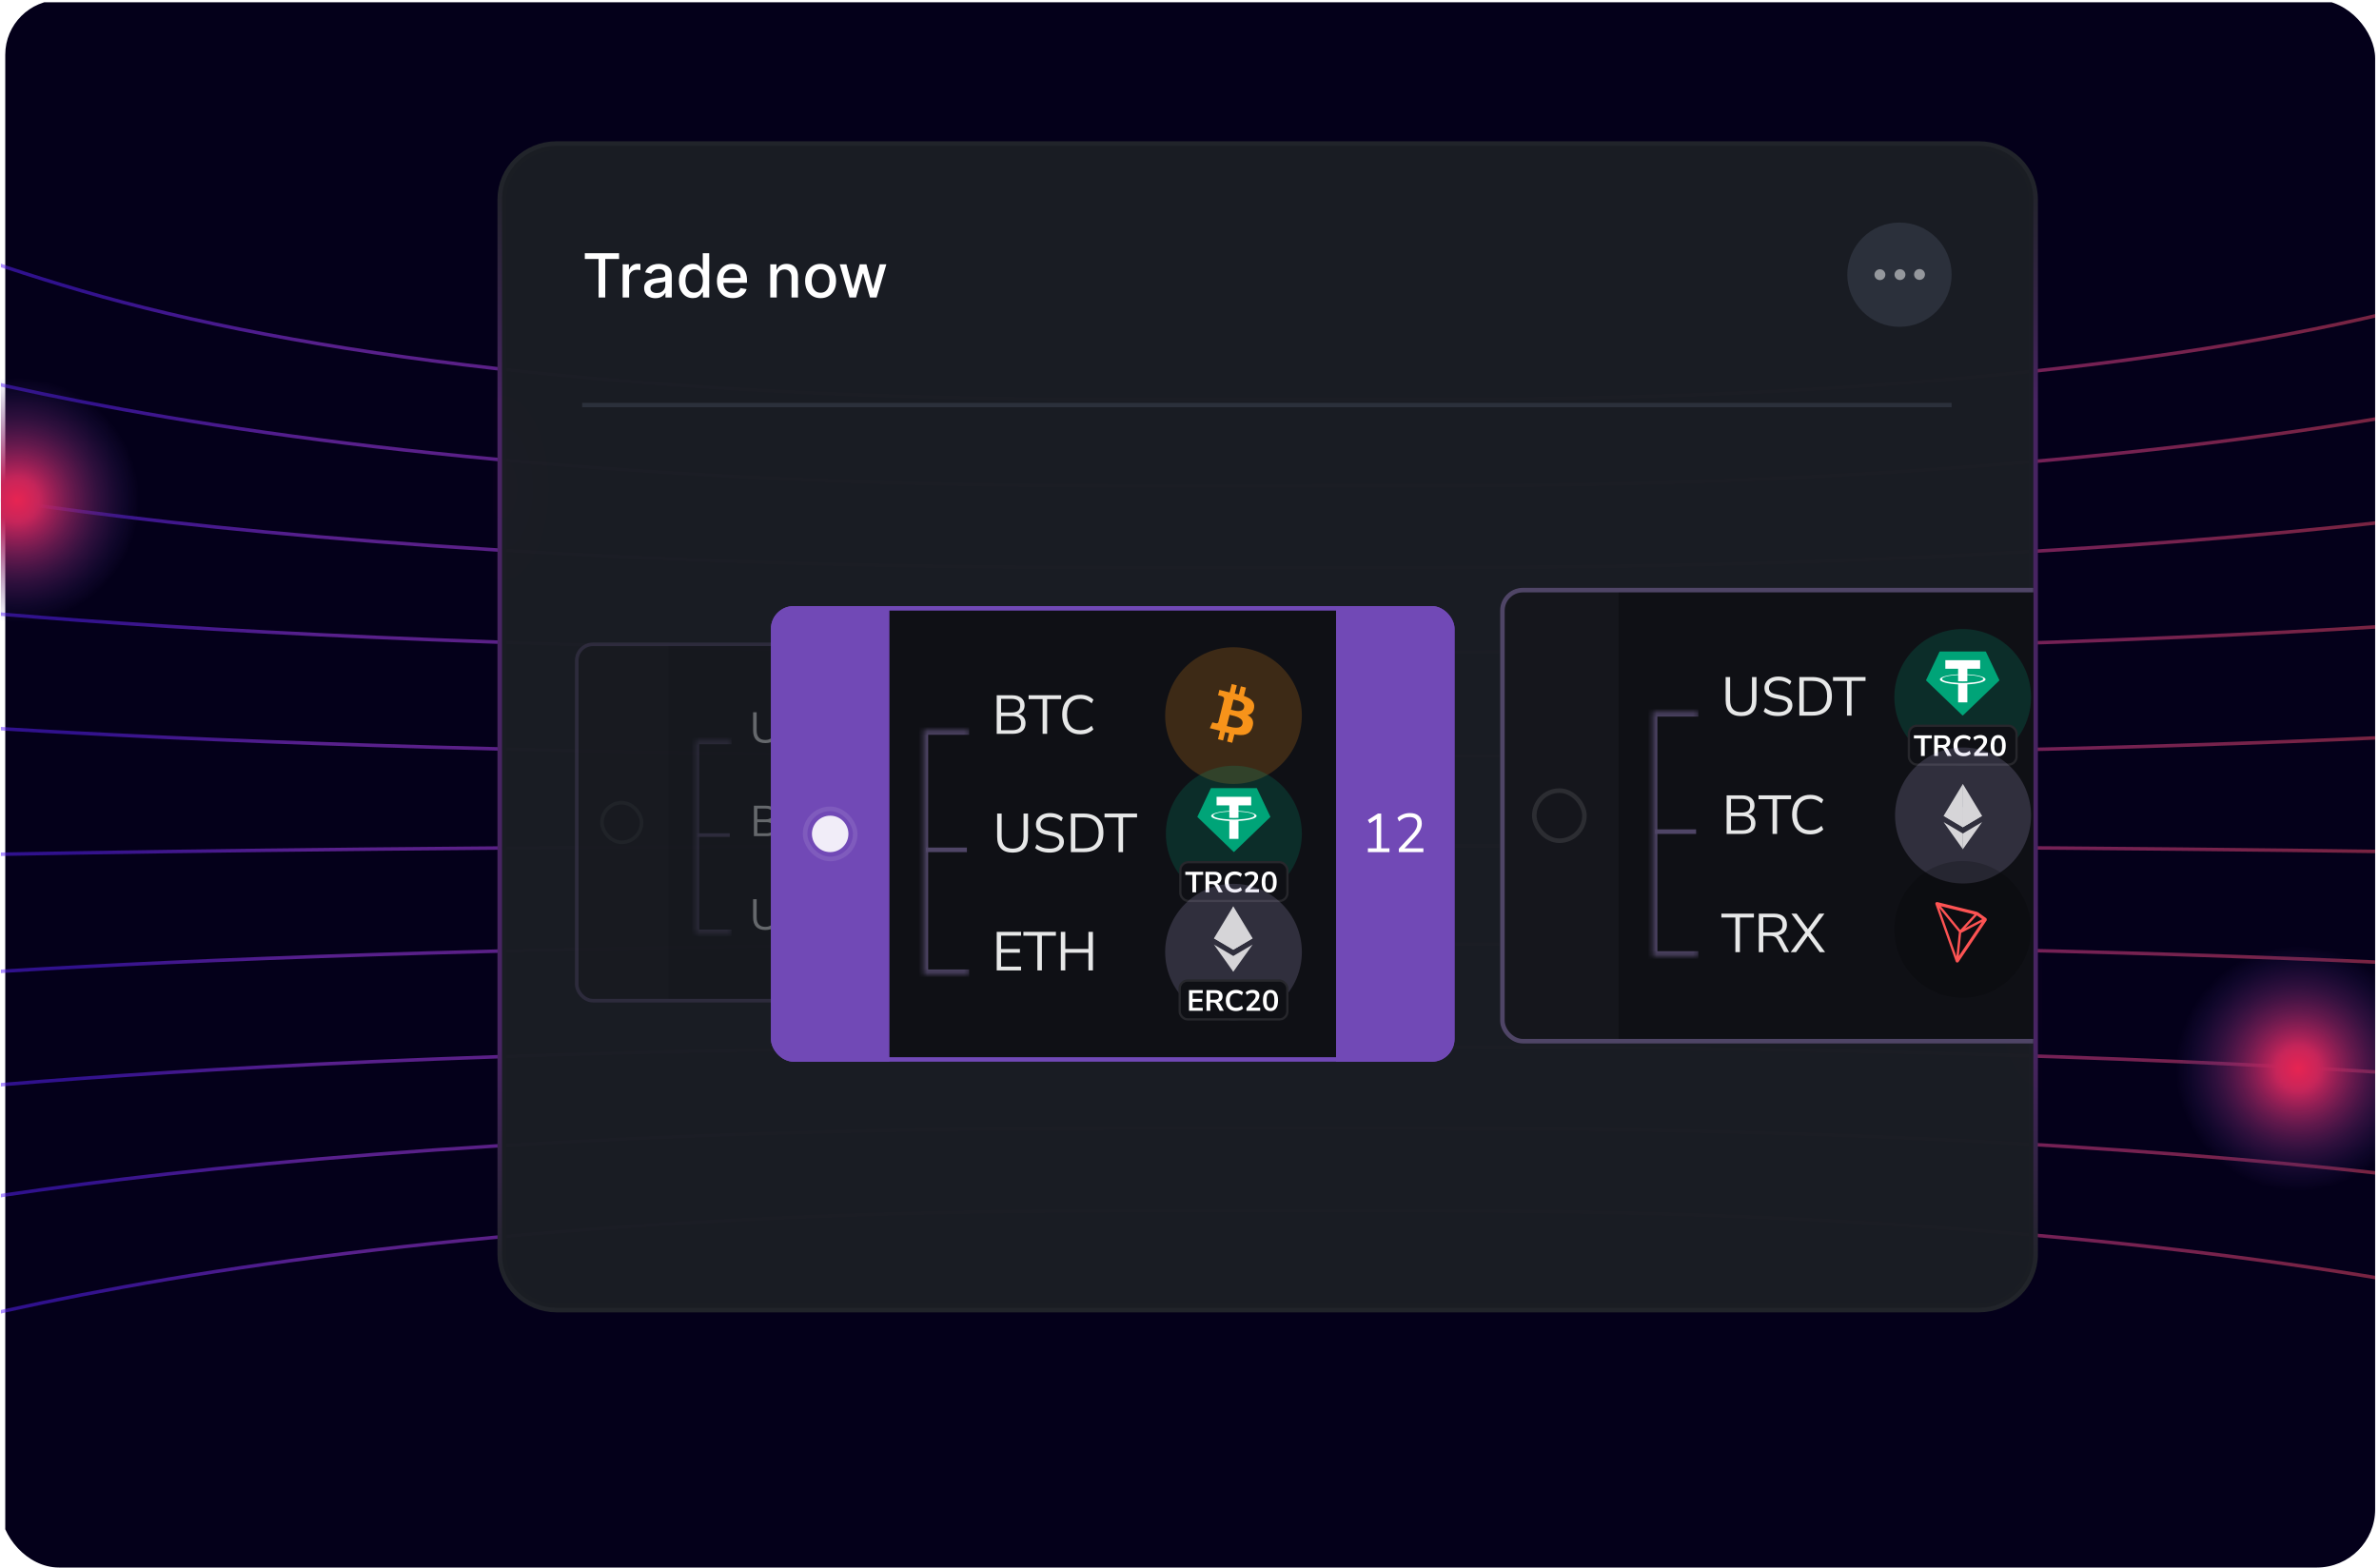 <svg viewBox="0 0 522 344" fill="none" xmlns="http://www.w3.org/2000/svg">
<g clip-path="url(#clip0_1877_13986)">
<g clip-path="url(#clip1_1877_13986)">
<path d="M559.136 11.999V490.97C559.136 497.592 553.759 502.969 547.137 502.969H13.154C6.532 502.969 1.155 497.592 1.155 490.97V11.999C1.155 5.377 6.532 0 13.154 0H547.137C553.759 0 559.136 5.377 559.136 11.999Z" fill="#04001A"/>
<g opacity="0.5">
<path d="M611.092 302.226L611.045 302.206C611.002 302.188 610.939 302.161 610.855 302.126C610.687 302.056 610.434 301.952 610.096 301.816C609.419 301.546 608.401 301.149 607.031 300.644C604.291 299.634 600.146 298.192 594.521 296.464C583.27 293.004 566.095 288.393 542.395 283.783C495.283 274.618 422.372 265.461 318.952 265.349V265.344H241.148V265.349C137.813 265.466 64.956 274.621 17.874 283.783C-5.818 288.393 -22.988 293.004 -34.235 296.464C-39.859 298.192 -44.002 299.634 -46.741 300.644C-48.11 301.149 -49.129 301.546 -49.805 301.816C-50.143 301.952 -50.396 302.056 -50.564 302.126C-50.648 302.161 -50.712 302.188 -50.754 302.206L-50.801 302.226L-50.814 302.231L-50.817 302.232C-50.818 302.233 -50.817 302.233 -50.731 302.599C-50.644 302.965 -50.645 302.965 -50.644 302.964L-50.641 302.963L-50.63 302.958L-50.584 302.939C-50.543 302.921 -50.48 302.895 -50.397 302.86C-50.231 302.791 -49.98 302.688 -49.644 302.553C-48.972 302.284 -47.957 301.888 -46.592 301.385C-43.861 300.378 -39.725 298.939 -34.109 297.213C-22.877 293.758 -5.724 289.151 17.954 284.543C65.311 275.328 138.765 266.111 243.139 266.111V266.056H317.056V266.111C421.464 266.111 494.942 275.328 542.314 284.543C566 289.151 583.16 293.758 594.395 297.213C600.013 298.939 604.15 300.378 606.882 301.385C608.248 301.888 609.262 302.284 609.935 302.553C610.271 302.688 610.522 302.791 610.688 302.86C610.771 302.895 610.833 302.921 610.875 302.939L610.921 302.958L610.932 302.963L610.935 302.964C610.935 302.965 610.936 302.965 611.022 302.599C611.109 302.233 611.108 302.233 611.107 302.232L611.104 302.231L611.092 302.226ZM542.329 260.293C566.017 263.365 583.179 266.436 594.417 268.74C600.036 269.892 604.175 270.851 606.908 271.523C608.274 271.858 609.289 272.121 609.962 272.301C610.299 272.391 610.55 272.46 610.716 272.507C610.8 272.53 610.862 272.547 610.903 272.559L610.95 272.572L610.964 272.576C610.965 272.577 610.965 272.577 611.024 272.201C611.083 271.825 611.083 271.825 611.082 271.825L611.067 271.82L611.02 271.807C610.978 271.795 610.915 271.778 610.83 271.754C610.662 271.708 610.41 271.638 610.072 271.548C609.396 271.368 608.378 271.103 607.009 270.767C604.271 270.094 600.127 269.133 594.502 267.98C583.254 265.674 566.081 262.602 542.383 259.528C495.276 253.419 422.369 247.313 318.952 247.239V247.236H241.148V247.239C137.816 247.317 64.963 253.42 17.886 259.528C-5.804 262.602 -22.971 265.674 -34.216 267.98C-39.839 269.133 -43.981 270.094 -46.719 270.767C-48.088 271.103 -49.105 271.368 -49.781 271.548C-50.119 271.638 -50.371 271.708 -50.539 271.754C-50.623 271.778 -50.687 271.795 -50.729 271.807L-50.776 271.82L-50.791 271.825C-50.792 271.825 -50.792 271.825 -50.733 272.201C-50.674 272.577 -50.674 272.577 -50.673 272.576L-50.659 272.572L-50.612 272.559C-50.571 272.547 -50.508 272.53 -50.425 272.507C-50.258 272.46 -50.007 272.391 -49.671 272.301C-48.998 272.121 -47.984 271.858 -46.618 271.523C-43.886 270.851 -39.748 269.892 -34.131 268.74C-22.897 266.436 -5.74 263.365 17.94 260.293C65.302 254.149 138.759 248.004 243.137 248.004V247.948H317.058V248.004C421.47 248.004 494.952 254.149 542.329 260.293ZM542.339 237.042C566.029 238.77 583.194 240.498 594.433 241.794C600.054 242.442 604.193 242.982 606.927 243.36C608.294 243.549 609.31 243.698 609.984 243.799C610.321 243.849 610.572 243.888 610.739 243.914C610.822 243.927 610.885 243.937 610.926 243.944L610.987 243.953C610.988 243.954 610.988 243.954 611.022 243.572C611.056 243.191 611.055 243.191 611.055 243.191L610.993 243.181C610.951 243.174 610.888 243.164 610.804 243.151C610.636 243.125 610.384 243.086 610.046 243.035C609.371 242.934 608.354 242.785 606.985 242.596C604.248 242.218 600.105 241.677 594.482 241.029C583.236 239.732 566.065 238.003 542.369 236.275C495.266 232.839 422.364 229.405 318.952 229.363V229.361H241.148V229.363C137.821 229.407 64.972 232.84 17.899 236.275C-5.789 238.003 -22.954 239.732 -34.196 241.029C-39.818 241.677 -43.96 242.218 -46.696 242.596C-48.064 242.785 -49.081 242.934 -49.756 243.035C-50.094 243.086 -50.345 243.125 -50.513 243.151C-50.597 243.164 -50.66 243.174 -50.702 243.181L-50.764 243.191C-50.765 243.191 -50.765 243.191 -50.731 243.572C-50.697 243.954 -50.697 243.954 -50.696 243.953L-50.636 243.944C-50.594 243.937 -50.531 243.927 -50.448 243.914C-50.281 243.888 -50.03 243.849 -49.693 243.799C-49.02 243.698 -48.005 243.549 -46.638 243.36C-43.905 242.982 -39.767 242.442 -34.148 241.794C-22.912 240.498 -5.752 238.77 17.93 237.042C65.296 233.585 138.757 230.13 243.139 230.13V230.074H317.056V230.13C421.472 230.13 494.958 233.585 542.339 237.042ZM542.343 212.543C566.034 213.791 583.199 215.04 594.44 215.977C600.06 216.445 604.2 216.835 606.935 217.108C608.302 217.243 609.318 217.349 609.992 217.422C610.329 217.459 610.58 217.487 610.747 217.506L610.935 217.527L610.996 217.534C610.997 217.534 610.997 217.534 611.021 217.153C611.046 216.77 611.046 216.77 611.045 216.77L610.983 216.763L610.794 216.742C610.627 216.723 610.375 216.694 610.037 216.658C609.362 216.584 608.345 216.478 606.977 216.341C604.24 216.068 600.098 215.677 594.474 215.209C583.229 214.272 566.06 213.025 542.365 211.776C495.263 209.295 422.362 206.814 318.952 206.784V206.783H241.148V206.784C137.822 206.816 64.975 209.296 17.904 211.776C-5.783 213.025 -22.948 214.272 -34.189 215.209C-39.81 215.677 -43.951 216.068 -46.687 216.341C-48.055 216.478 -49.071 216.584 -49.746 216.658C-50.083 216.694 -50.336 216.723 -50.504 216.742L-50.692 216.763L-50.754 216.77C-50.755 216.77 -50.756 216.77 -50.731 217.153C-50.706 217.534 -50.706 217.534 -50.705 217.534L-50.644 217.527L-50.456 217.506C-50.289 217.487 -50.038 217.459 -49.701 217.422C-49.027 217.349 -48.012 217.243 -46.645 217.108C-43.911 216.835 -39.773 216.445 -34.154 215.977C-22.917 215.04 -5.757 213.791 17.926 212.543C65.293 210.047 138.757 207.55 243.14 207.55V207.495H317.056V207.55C421.473 207.55 494.96 210.047 542.343 212.543ZM542.351 187.544C566.044 187.928 583.211 188.312 594.453 188.6C600.074 188.744 604.215 188.864 606.95 188.948C608.318 188.99 609.334 189.024 610.009 189.047C610.346 189.058 610.597 189.066 610.765 189.072L611.014 189.081C611.015 189.081 611.015 189.08 611.023 188.696C611.03 188.312 611.03 188.312 611.029 188.312L610.779 188.305C610.612 188.299 610.36 188.289 610.023 188.278C609.348 188.255 608.331 188.222 606.963 188.18C604.227 188.096 600.086 187.977 594.464 187.833C583.22 187.545 566.052 187.161 542.358 186.777C495.259 186.014 422.36 185.249 318.952 185.24V185.239H241.148V185.24C137.824 185.25 64.98 186.014 17.911 186.777C-5.775 187.161 -22.938 187.545 -34.178 187.833C-39.799 187.977 -43.939 188.096 -46.674 188.18C-48.041 188.222 -49.058 188.255 -49.732 188.278C-50.069 188.289 -50.32 188.299 -50.488 188.305L-50.738 188.312C-50.739 188.312 -50.74 188.312 -50.732 188.696C-50.724 189.08 -50.724 189.081 -50.723 189.081L-50.474 189.072C-50.307 189.066 -50.055 189.058 -49.718 189.047C-49.044 189.024 -48.028 188.99 -46.661 188.948C-43.927 188.864 -39.787 188.744 -34.167 188.6C-22.928 188.312 -5.768 187.928 17.917 187.544C65.287 186.776 138.753 186.008 243.139 186.008V185.952H317.057V186.008C421.476 186.008 494.966 186.776 542.351 187.544ZM17.932 160.528C-5.751 159.279 -22.911 158.031 -34.148 157.095C-39.767 156.627 -43.905 156.237 -46.639 155.964C-48.006 155.828 -49.021 155.72 -49.695 155.647C-50.032 155.611 -50.284 155.583 -50.451 155.564L-50.638 155.543L-50.699 155.535C-50.7 155.535 -50.701 155.535 -50.725 155.918C-50.75 156.301 -50.749 156.301 -50.748 156.301L-50.686 156.308L-50.498 156.329C-50.33 156.348 -50.078 156.376 -49.741 156.413C-49.066 156.486 -48.049 156.594 -46.681 156.73C-43.945 157.003 -39.804 157.394 -34.183 157.862C-22.941 158.798 -5.777 160.047 17.91 161.295C64.98 163.776 137.826 166.256 241.148 166.288V166.289H318.952V166.288C422.36 166.258 495.258 163.777 542.359 161.295C566.054 160.047 583.223 158.798 594.469 157.862C600.092 157.394 604.234 157.003 606.971 156.73C608.339 156.594 609.356 156.486 610.031 156.413C610.369 156.376 610.621 156.348 610.789 156.329L610.977 156.308L611.039 156.301C611.04 156.301 611.04 156.301 611.016 155.918C610.991 155.535 610.991 155.535 610.99 155.535L610.929 155.543L610.741 155.564C610.574 155.583 610.323 155.611 609.986 155.647C609.312 155.72 608.296 155.828 606.929 155.964C604.195 156.237 600.055 156.627 594.434 157.095C583.193 158.031 566.028 159.279 542.337 160.528C494.954 163.024 421.467 165.521 317.05 165.521V165.576H243.146V165.521C138.762 165.521 65.299 163.024 17.932 160.528ZM17.936 135.779C-5.746 134.05 -22.906 132.323 -34.142 131.027C-39.761 130.379 -43.899 129.838 -46.632 129.46C-47.999 129.271 -49.014 129.124 -49.687 129.023C-50.024 128.972 -50.275 128.933 -50.442 128.906C-50.526 128.893 -50.588 128.885 -50.63 128.878L-50.69 128.867C-50.691 128.867 -50.691 128.868 -50.725 129.249C-50.759 129.631 -50.759 129.63 -50.758 129.63L-50.696 129.641C-50.654 129.648 -50.591 129.657 -50.507 129.671C-50.339 129.697 -50.088 129.736 -49.75 129.786C-49.075 129.888 -48.058 130.035 -46.69 130.225C-43.954 130.603 -39.812 131.143 -34.19 131.792C-22.948 133.088 -5.783 134.817 17.905 136.546C64.977 139.98 137.824 143.413 241.148 143.457V143.459H318.952V143.457C422.361 143.415 495.261 139.981 542.364 136.546C566.059 134.817 583.23 133.088 594.476 131.792C600.099 131.143 604.242 130.603 606.979 130.225C608.348 130.035 609.365 129.888 610.04 129.786C610.378 129.736 610.63 129.697 610.798 129.671C610.882 129.657 610.945 129.648 610.987 129.641L611.049 129.63C611.05 129.63 611.05 129.631 611.016 129.249C610.982 128.868 610.982 128.867 610.981 128.867L610.92 128.878C610.879 128.885 610.817 128.893 610.733 128.906C610.566 128.933 610.315 128.972 609.978 129.023C609.304 129.124 608.289 129.271 606.922 129.46C604.188 129.838 600.048 130.379 594.428 131.027C583.188 132.323 566.023 134.05 542.333 135.779C494.952 139.234 421.466 142.692 317.05 142.692V142.747H243.145V142.692C138.763 142.692 65.302 139.234 17.936 135.779ZM17.962 87.778C-5.716 83.17 -22.87 78.563 -34.102 75.108C-39.718 73.381 -43.854 71.942 -46.585 70.936C-47.95 70.433 -48.964 70.037 -49.636 69.768C-49.972 69.633 -50.224 69.53 -50.39 69.461C-50.473 69.426 -50.535 69.4 -50.576 69.382L-50.622 69.362L-50.633 69.358L-50.636 69.356C-50.636 69.356 -50.637 69.356 -50.723 69.722C-50.81 70.088 -50.81 70.088 -50.809 70.088L-50.806 70.09L-50.794 70.095L-50.746 70.115C-50.704 70.133 -50.64 70.16 -50.556 70.195C-50.388 70.265 -50.135 70.369 -49.797 70.504C-49.121 70.775 -48.103 71.172 -46.734 71.677C-43.995 72.686 -39.851 74.127 -34.227 75.857C-22.98 79.316 -5.81 83.927 17.882 88.537C64.963 97.699 137.817 106.853 241.148 106.971V106.977H318.952V106.972C422.367 106.86 495.277 97.702 542.387 88.537C566.087 83.927 583.262 79.316 594.513 75.857C600.139 74.127 604.284 72.686 607.023 71.677C608.393 71.172 609.411 70.775 610.088 70.504C610.426 70.369 610.679 70.265 610.847 70.195C610.932 70.16 610.995 70.133 611.037 70.115L611.085 70.095L611.097 70.09L611.1 70.088C611.1 70.088 611.101 70.088 611.014 69.722C610.928 69.356 610.928 69.356 610.927 69.356L610.924 69.358L610.913 69.362L610.867 69.382C610.826 69.4 610.764 69.426 610.68 69.461C610.514 69.53 610.263 69.633 609.927 69.768C609.254 70.037 608.24 70.433 606.874 70.936C604.142 71.942 600.005 73.381 594.387 75.108C583.152 78.563 565.992 83.17 542.306 87.778C494.934 96.993 421.457 106.209 317.049 106.209L243.147 106.264V106.209C138.773 106.209 65.319 96.993 17.962 87.778ZM611.013 36.169C610.891 35.823 610.89 35.823 610.89 35.823L610.887 35.825L610.876 35.832L610.83 35.861C610.789 35.887 610.727 35.927 610.644 35.979C610.478 36.083 610.227 36.237 609.891 36.439C609.219 36.843 608.206 37.435 606.84 38.19C604.11 39.699 599.974 41.856 594.357 44.446C583.125 49.627 565.968 56.536 542.286 63.447C494.92 77.268 421.449 87.252 317.048 87.252H243.148C138.78 87.252 65.332 77.268 17.983 63.447C-5.692 56.536 -22.843 49.627 -34.072 44.446C-39.687 41.856 -43.822 39.699 -46.551 38.19C-47.916 37.435 -48.929 36.843 -49.601 36.439C-49.937 36.237 -50.187 36.083 -50.353 35.979C-50.436 35.927 -50.498 35.887 -50.539 35.861L-50.585 35.832L-50.596 35.825L-50.599 35.823C-50.599 35.823 -50.599 35.823 -50.722 36.169C-50.845 36.515 -50.844 36.516 -50.844 36.516L-50.841 36.518L-50.829 36.526L-50.781 36.556C-50.739 36.583 -50.675 36.623 -50.591 36.676C-50.422 36.781 -50.169 36.938 -49.831 37.141C-49.154 37.548 -48.135 38.143 -46.765 38.901C-44.025 40.416 -39.88 42.579 -34.255 45.174C-23.005 50.364 -5.833 57.281 17.863 64.198C64.95 77.942 137.812 87.885 241.148 88.013V88.014H318.952V88.013C422.374 87.891 495.288 77.946 542.405 64.198C566.109 57.281 583.287 50.364 594.54 45.174C600.168 42.579 604.314 40.416 607.055 38.901C608.425 38.143 609.444 37.548 610.121 37.141C610.46 36.938 610.713 36.781 610.882 36.676C610.966 36.623 611.029 36.583 611.072 36.556L611.12 36.526L611.132 36.518L611.135 36.516C611.135 36.516 611.136 36.515 611.013 36.169ZM17.949 111.868C-5.731 108.795 -22.888 105.723 -34.122 103.421C-39.739 102.269 -43.876 101.309 -46.608 100.638C-47.974 100.302 -48.989 100.038 -49.662 99.858C-49.998 99.768 -50.249 99.699 -50.416 99.653C-50.499 99.63 -50.562 99.613 -50.603 99.601L-50.649 99.588L-50.663 99.584C-50.663 99.584 -50.664 99.583 -50.723 99.959C-50.782 100.335 -50.782 100.335 -50.781 100.335L-50.766 100.34L-50.719 100.353C-50.677 100.365 -50.614 100.383 -50.53 100.406C-50.362 100.453 -50.109 100.522 -49.771 100.612C-49.095 100.792 -48.078 101.057 -46.709 101.394C-43.971 102.067 -39.83 103.028 -34.207 104.18C-22.962 106.485 -5.795 109.559 17.895 112.632C64.971 118.739 137.821 124.842 241.148 124.92V124.924H318.952V124.92C422.364 124.845 495.268 118.741 542.374 112.632C566.071 109.559 583.244 106.485 594.492 104.18C600.117 103.028 604.261 102.067 606.999 101.394C608.368 101.057 609.386 100.792 610.062 100.612C610.4 100.522 610.653 100.453 610.821 100.406C610.905 100.383 610.968 100.365 611.01 100.353L611.057 100.34L611.072 100.335C611.073 100.335 611.073 100.335 611.014 99.959C610.955 99.583 610.955 99.584 610.954 99.584L610.94 99.588L610.894 99.601C610.852 99.613 610.79 99.63 610.707 99.653C610.54 99.699 610.289 99.768 609.952 99.858C609.279 100.038 608.264 100.302 606.898 100.638C604.165 101.309 600.027 102.269 594.407 103.421C583.17 105.723 566.007 108.795 542.319 111.868C494.942 118.012 421.461 124.156 317.048 124.156V124.211H243.147V124.156C138.769 124.156 65.311 118.012 17.949 111.868Z" fill="url(#paint0_linear_1877_13986)"/>
</g>
<mask id="mask0_1877_13986" style="mask-type:luminance" maskUnits="userSpaceOnUse" x="-23" y="83" width="54" height="54">
<path d="M3.73 83C18.482 83 30.46 94.977 30.46 109.729C30.46 124.481 18.482 136.458 3.73 136.458C-11.022 136.458 -23 124.481 -23 109.729C-23 94.977 -11.022 83 3.73 83Z" fill="url(#paint1_radial_1877_13986)"/>
</mask>
<g mask="url(#mask0_1877_13986)">
<path d="M3.73 83C18.482 83 30.46 94.977 30.46 109.729C30.46 124.481 18.482 136.458 3.73 136.458C-11.022 136.458 -23 124.481 -23 109.729C-23 94.977 -11.022 83 3.73 83Z" fill="url(#paint2_radial_1877_13986)"/>
</g>
<mask id="mask1_1877_13986" style="mask-type:luminance" maskUnits="userSpaceOnUse" x="477" y="207" width="54" height="55">
<path d="M504.225 207.766C518.977 207.766 530.954 219.743 530.954 234.495C530.954 249.247 518.977 261.224 504.225 261.224C489.472 261.224 477.495 249.247 477.495 234.495C477.495 219.743 489.472 207.766 504.225 207.766Z" fill="url(#paint3_radial_1877_13986)"/>
</mask>
<g mask="url(#mask1_1877_13986)">
<path d="M504.225 207.766C518.977 207.766 530.954 219.743 530.954 234.495C530.954 249.247 518.977 261.224 504.225 261.224C489.472 261.224 477.495 249.247 477.495 234.495C477.495 219.743 489.472 207.766 504.225 207.766Z" fill="url(#paint4_radial_1877_13986)"/>
</g>
<g clip-path="url(#clip2_1877_13986)">
<path d="M446.156 43.724V275.276C446.156 281.746 440.795 287 434.191 287H122.121C115.518 287 110.156 281.746 110.156 275.276V43.724C110.156 37.254 115.518 32 122.121 32H434.191C440.795 32 446.156 37.254 446.156 43.724Z" stroke="url(#paint5_linear_1877_13986)" stroke-width="2"/>
<path d="M446.156 43.724V275.276C446.156 281.746 440.795 287 434.191 287H122.121C115.518 287 110.156 281.746 110.156 275.276V43.724C110.156 37.254 115.518 32 122.121 32H434.191C440.795 32 446.156 37.254 446.156 43.724Z" fill="#1A1D23" fill-opacity="0.98"/>
<g opacity="0.01">
<mask id="mask2_1877_13986" style="mask-type:luminance" maskUnits="userSpaceOnUse" x="94" y="75" width="32" height="63">
<path d="M125.753 106.668C125.753 123.889 118.762 137.871 110.151 137.871C101.54 137.871 94.549 123.889 94.549 106.668C94.549 89.447 101.54 75.465 110.151 75.465C118.762 75.465 125.753 89.447 125.753 106.668Z" fill="url(#paint6_radial_1877_13986)"/>
</mask>
<g mask="url(#mask2_1877_13986)">
<path d="M125.753 106.668C125.753 123.889 118.762 137.871 110.151 137.871C101.54 137.871 94.549 123.889 94.549 106.668C94.549 89.447 101.54 75.465 110.151 75.465C118.762 75.465 125.753 89.447 125.753 106.668Z" fill="url(#paint7_radial_1877_13986)"/>
</g>
</g>
<g opacity="0.01">
<mask id="mask3_1877_13986" style="mask-type:luminance" maskUnits="userSpaceOnUse" x="433" y="187" width="32" height="63">
<path d="M464.242 218.411C464.242 235.632 457.25 249.614 448.64 249.614C440.029 249.614 433.038 235.632 433.038 218.411C433.038 201.19 440.029 187.208 448.64 187.208C457.25 187.208 464.242 201.19 464.242 218.411Z" fill="url(#paint8_radial_1877_13986)"/>
</mask>
<g mask="url(#mask3_1877_13986)">
<path d="M464.242 218.411C464.242 235.632 457.25 249.614 448.64 249.614C440.029 249.614 433.038 235.632 433.038 218.411C433.038 201.19 440.029 187.208 448.64 187.208C457.25 187.208 464.242 201.19 464.242 218.411Z" fill="url(#paint9_radial_1877_13986)"/>
</g>
</g>
<path d="M186.391 65.281L184.249 57.998H185.713L187.14 63.346H187.211L188.643 57.998H190.108L191.53 63.323H191.601L193.019 57.998H194.484L192.345 65.281H190.899L189.42 60.023H189.311L187.832 65.281H186.391ZM180.062 64.237C180.505 64.237 180.871 64.121 181.162 63.886C181.453 63.653 181.668 63.342 181.807 62.953C181.949 62.564 182.02 62.136 182.02 61.668C182.02 61.203 181.949 60.777 181.807 60.388C181.668 59.996 181.453 59.681 181.162 59.444C180.871 59.207 180.505 59.089 180.062 59.089C179.617 59.089 179.247 59.207 178.953 59.444C178.662 59.681 178.445 59.996 178.303 60.388C178.164 60.777 178.095 61.203 178.095 61.668C178.095 62.136 178.164 62.564 178.303 62.953C178.445 63.342 178.662 63.653 178.953 63.886C179.247 64.121 179.617 64.237 180.062 64.237ZM180.057 65.427C179.375 65.427 178.779 65.27 178.27 64.957C177.761 64.644 177.366 64.207 177.085 63.645C176.803 63.082 176.663 62.425 176.663 61.673C176.663 60.917 176.803 60.257 177.085 59.691C177.366 59.125 177.761 58.686 178.27 58.373C178.779 58.06 179.375 57.904 180.057 57.904C180.74 57.904 181.336 58.06 181.845 58.373C182.354 58.686 182.749 59.125 183.03 59.691C183.311 60.257 183.452 60.917 183.452 61.673C183.452 62.425 183.311 63.082 183.03 63.645C182.749 64.207 182.354 64.644 181.845 64.957C181.336 65.27 180.74 65.427 180.057 65.427ZM170.428 60.957V65.281H169.011V57.998H170.371V59.184H170.461C170.629 58.798 170.891 58.488 171.248 58.254C171.609 58.021 172.062 57.904 172.609 57.904C173.105 57.904 173.54 58.008 173.913 58.217C174.286 58.422 174.575 58.729 174.781 59.136C174.986 59.544 175.089 60.048 175.089 60.649V65.281H173.671V60.819C173.671 60.291 173.534 59.879 173.259 59.582C172.984 59.282 172.606 59.132 172.126 59.132C171.797 59.132 171.505 59.203 171.248 59.345C170.996 59.487 170.795 59.696 170.646 59.971C170.501 60.243 170.428 60.571 170.428 60.957ZM160.78 65.427C160.063 65.427 159.445 65.273 158.926 64.968C158.411 64.657 158.013 64.222 157.732 63.663C157.453 63.101 157.314 62.442 157.314 61.687C157.314 60.941 157.453 60.284 157.732 59.715C158.013 59.146 158.405 58.702 158.907 58.382C159.413 58.063 160.004 57.904 160.681 57.904C161.091 57.904 161.49 57.971 161.875 58.107C162.261 58.243 162.607 58.457 162.914 58.747C163.22 59.038 163.462 59.416 163.639 59.881C163.816 60.342 163.905 60.903 163.905 61.564V62.066H158.116V61.004H162.515C162.515 60.631 162.44 60.301 162.288 60.013C162.136 59.723 161.923 59.493 161.648 59.326C161.376 59.158 161.057 59.075 160.69 59.075C160.292 59.075 159.944 59.173 159.647 59.369C159.353 59.561 159.125 59.814 158.964 60.127C158.806 60.437 158.727 60.774 158.727 61.137V61.967C158.727 62.454 158.813 62.868 158.983 63.209C159.157 63.55 159.399 63.81 159.709 63.99C160.018 64.168 160.38 64.257 160.794 64.257C161.063 64.257 161.308 64.219 161.529 64.142C161.75 64.064 161.942 63.947 162.103 63.791C162.264 63.636 162.387 63.446 162.473 63.218L163.814 63.46C163.707 63.855 163.514 64.201 163.236 64.498C162.961 64.791 162.615 65.022 162.198 65.186C161.784 65.347 161.311 65.427 160.78 65.427ZM152.324 64.213C152.732 64.213 153.076 64.106 153.358 63.892C153.642 63.673 153.857 63.372 154.002 62.986C154.15 62.6 154.224 62.152 154.224 61.64C154.224 61.134 154.152 60.691 154.006 60.312C153.862 59.933 153.649 59.637 153.367 59.426C153.086 59.214 152.738 59.108 152.324 59.108C151.897 59.108 151.542 59.218 151.257 59.44C150.973 59.661 150.758 59.963 150.613 60.345C150.47 60.728 150.399 61.159 150.399 61.64C150.399 62.126 150.472 62.564 150.617 62.953C150.763 63.342 150.978 63.65 151.262 63.877C151.55 64.102 151.904 64.213 152.324 64.213ZM152.011 65.422C151.423 65.422 150.899 65.272 150.437 64.972C149.979 64.668 149.619 64.237 149.356 63.678C149.097 63.116 148.967 62.441 148.967 61.654C148.967 60.867 149.099 60.193 149.361 59.634C149.626 59.075 149.99 58.646 150.451 58.349C150.913 58.052 151.436 57.904 152.021 57.904C152.473 57.904 152.836 57.979 153.111 58.131C153.389 58.28 153.604 58.454 153.756 58.653C153.911 58.852 154.03 59.027 154.115 59.179H154.201V55.571H155.618V65.281H154.234V64.147H154.115C154.03 64.302 153.908 64.48 153.746 64.678C153.588 64.877 153.37 65.052 153.092 65.2C152.814 65.349 152.454 65.422 152.011 65.422ZM144.111 64.303C144.503 64.303 144.838 64.227 145.116 64.072C145.398 63.916 145.611 63.715 145.757 63.465C145.905 63.212 145.979 62.942 145.979 62.654V61.715C145.929 61.766 145.831 61.813 145.685 61.858C145.543 61.899 145.38 61.935 145.197 61.967C145.014 61.995 144.835 62.022 144.661 62.047C144.488 62.069 144.342 62.088 144.225 62.104C143.95 62.139 143.699 62.197 143.471 62.28C143.247 62.362 143.067 62.48 142.931 62.635C142.798 62.787 142.732 62.989 142.732 63.242C142.732 63.593 142.861 63.858 143.12 64.038C143.38 64.216 143.71 64.303 144.111 64.303ZM143.803 65.442C143.342 65.442 142.925 65.356 142.552 65.186C142.179 65.011 141.883 64.76 141.665 64.431C141.45 64.103 141.343 63.7 141.343 63.223C141.343 62.812 141.422 62.474 141.58 62.208C141.738 61.943 141.951 61.733 142.22 61.578C142.488 61.423 142.789 61.306 143.12 61.227C143.452 61.148 143.791 61.088 144.135 61.047C144.571 60.996 144.925 60.955 145.197 60.924C145.469 60.889 145.666 60.834 145.79 60.758C145.913 60.682 145.975 60.559 145.975 60.388V60.355C145.975 59.941 145.858 59.62 145.624 59.392C145.393 59.165 145.049 59.051 144.59 59.051C144.113 59.051 143.737 59.157 143.462 59.369C143.19 59.577 143.002 59.809 142.898 60.066L141.565 59.762C141.723 59.32 141.954 58.962 142.258 58.691C142.564 58.416 142.917 58.217 143.315 58.093C143.713 57.967 144.132 57.904 144.571 57.904C144.862 57.904 145.17 57.938 145.496 58.008C145.824 58.074 146.131 58.197 146.416 58.378C146.703 58.558 146.939 58.815 147.122 59.15C147.305 59.482 147.397 59.914 147.397 60.445V65.281H146.013V64.284H145.956C145.864 64.468 145.727 64.648 145.543 64.826C145.36 65.002 145.124 65.15 144.837 65.266C144.549 65.383 144.205 65.442 143.803 65.442ZM136.625 65.281V57.998H137.995V59.155H138.071C138.204 58.763 138.438 58.455 138.773 58.231C139.111 58.003 139.494 57.889 139.92 57.889C140.009 57.889 140.113 57.892 140.233 57.899C140.356 57.905 140.453 57.913 140.522 57.923V59.278C140.465 59.263 140.364 59.245 140.219 59.226C140.074 59.204 139.928 59.193 139.783 59.193C139.448 59.193 139.149 59.264 138.887 59.406C138.627 59.546 138.422 59.74 138.27 59.99C138.119 60.236 138.043 60.517 138.043 60.834V65.281H136.625ZM128.32 56.832V55.571H135.835V56.832H132.805V65.281H131.345V56.832H128.32Z" fill="white"/>
<path d="M416.782 48.837C423.102 48.837 428.225 53.961 428.225 60.281C428.225 66.601 423.102 71.724 416.782 71.724C410.461 71.724 405.338 66.601 405.338 60.281C405.338 53.961 410.461 48.837 416.782 48.837Z" fill="#2B303B"/>
<path d="M421.182 59.044C420.524 59.044 419.99 59.578 419.99 60.236C419.99 60.894 420.524 61.427 421.182 61.427C421.84 61.427 422.373 60.894 422.373 60.236C422.373 59.578 421.84 59.044 421.182 59.044ZM416.893 59.074C416.235 59.074 415.701 59.608 415.701 60.266C415.701 60.924 416.235 61.457 416.893 61.457C417.551 61.457 418.084 60.924 418.084 60.266C418.084 59.608 417.551 59.074 416.893 59.074ZM412.491 59.089C411.833 59.089 411.299 59.623 411.299 60.281C411.299 60.939 411.833 61.472 412.491 61.472C413.149 61.472 413.682 60.939 413.682 60.281C413.682 59.623 413.149 59.089 412.491 59.089Z" fill="white" fill-opacity="0.502"/>
<path d="M127.732 88.888H428.226" stroke="#2B303B" stroke-width="0.954"/>
<g opacity="0.37">
<g clip-path="url(#clip3_1877_13986)">
<rect x="126.156" y="141" width="118.5" height="79" rx="3.95" fill="#0F1015"/>
<rect width="79" height="20.54" transform="translate(146.696 141) rotate(90)" fill="#15161C"/>
<rect x="132.081" y="176.155" width="8.69" height="8.69" rx="4.345" stroke="white" stroke-opacity="0.1" stroke-width="0.79"/>
<g filter="url(#filter0_d_1877_13986)">
<mask id="path-22-inside-1_1877_13986" fill="white">
<path d="M152.621 159.367H160.521V201.632H152.621V159.367Z"/>
</mask>
<path d="M152.621 159.367V158.577H151.831V159.367H152.621ZM152.621 201.632H151.831V202.422H152.621V201.632ZM152.621 160.157H160.521V158.577H152.621V160.157ZM160.521 200.842H152.621V202.422H160.521V200.842ZM153.411 201.632V159.367H151.831V201.632H153.411Z" fill="#4F4566" mask="url(#path-22-inside-1_1877_13986)"/>
<line x1="153.016" y1="180.105" x2="160.126" y2="180.105" stroke="#4F4566" stroke-width="0.79"/>
</g>
<path d="M167.931 163.077C167.053 163.077 166.386 162.846 165.931 162.385C165.476 161.917 165.249 161.238 165.249 160.347V156.308H166.026V160.309C166.026 161.693 166.661 162.385 167.931 162.385C169.189 162.385 169.818 161.693 169.818 160.309V156.308H170.595V160.347C170.595 161.238 170.368 161.917 169.913 162.385C169.464 162.846 168.804 163.077 167.931 163.077ZM174.354 163.077C173.83 163.077 173.356 163.01 172.932 162.878C172.509 162.739 172.142 162.54 171.833 162.28L172.108 161.655C172.43 161.901 172.768 162.085 173.122 162.205C173.476 162.325 173.887 162.385 174.354 162.385C174.923 162.385 175.344 162.28 175.615 162.072C175.893 161.857 176.032 161.576 176.032 161.228C176.032 160.95 175.931 160.729 175.729 160.565C175.533 160.4 175.201 160.271 174.734 160.176L173.748 159.977C173.154 159.85 172.708 159.645 172.411 159.361C172.12 159.07 171.975 158.684 171.975 158.204C171.975 157.806 172.076 157.458 172.278 157.161C172.487 156.864 172.774 156.634 173.141 156.469C173.508 156.305 173.931 156.223 174.411 156.223C174.86 156.223 175.277 156.295 175.663 156.441C176.048 156.58 176.374 156.782 176.639 157.047L176.364 157.654C176.08 157.395 175.78 157.209 175.464 157.095C175.148 156.975 174.794 156.915 174.402 156.915C173.903 156.915 173.504 157.032 173.207 157.266C172.91 157.493 172.762 157.796 172.762 158.176C172.762 158.479 172.853 158.719 173.037 158.896C173.226 159.073 173.533 159.203 173.956 159.285L174.942 159.493C175.581 159.626 176.051 159.828 176.355 160.1C176.664 160.365 176.819 160.729 176.819 161.19C176.819 161.563 176.718 161.892 176.516 162.176C176.32 162.461 176.036 162.682 175.663 162.84C175.296 162.998 174.86 163.077 174.354 163.077ZM178.025 162.991V156.308H180.282C181.362 156.308 182.197 156.596 182.784 157.171C183.372 157.74 183.666 158.564 183.666 159.645C183.666 160.726 183.372 161.554 182.784 162.129C182.197 162.704 181.362 162.991 180.282 162.991H178.025ZM178.803 162.328H180.225C181.969 162.328 182.841 161.434 182.841 159.645C182.841 157.863 181.969 156.972 180.225 156.972H178.803V162.328ZM186.285 162.991V156.981H183.858V156.308H189.499V156.981H187.072V162.991H186.285Z" fill="white" fill-opacity="0.9"/>
<path opacity="0.2" d="M217.836 162.858C216.253 169.206 209.823 173.07 203.474 171.487C197.128 169.904 193.264 163.474 194.847 157.126C196.429 150.777 202.859 146.913 209.206 148.496C215.555 150.079 219.418 156.51 217.835 162.858H217.836Z" fill="#F7931A"/>
<path fill-rule="evenodd" clip-rule="evenodd" d="M209.91 158.615C210.07 157.545 209.255 156.97 208.142 156.586L208.503 155.137L207.621 154.917L207.269 156.328C207.037 156.27 206.799 156.216 206.563 156.162L206.917 154.742L206.035 154.522L205.674 155.97C205.482 155.927 205.294 155.884 205.111 155.838L205.112 155.834L203.895 155.53L203.661 156.472C203.661 156.472 204.315 156.622 204.301 156.631C204.658 156.72 204.723 156.957 204.712 157.144L204.301 158.795C204.325 158.801 204.357 158.81 204.392 158.824L204.299 158.801L203.722 161.114C203.679 161.222 203.568 161.385 203.318 161.323C203.327 161.336 202.677 161.163 202.677 161.163L202.239 162.173L203.387 162.459C203.517 162.492 203.645 162.525 203.772 162.558L203.772 162.558C203.854 162.579 203.935 162.601 204.016 162.621L203.651 164.087L204.532 164.307L204.894 162.857C205.134 162.922 205.368 162.983 205.596 163.039L205.236 164.483L206.118 164.702L206.483 163.24C207.987 163.524 209.118 163.409 209.594 162.049C209.977 160.954 209.575 160.322 208.784 159.91C209.36 159.777 209.794 159.398 209.91 158.615H209.91ZM207.895 161.44C207.644 162.446 206.07 162.03 205.351 161.84C205.287 161.823 205.229 161.807 205.18 161.795L205.664 159.853C205.724 159.868 205.798 159.885 205.881 159.904C206.625 160.071 208.15 160.413 207.895 161.44H207.895ZM206.03 159.003C206.631 159.163 207.939 159.512 208.167 158.599C208.4 157.664 207.128 157.383 206.506 157.245C206.436 157.23 206.375 157.216 206.324 157.204L205.885 158.965C205.927 158.975 205.976 158.988 206.03 159.003Z" fill="#F7931A"/>
<path d="M165.421 183.5V176.817H168.094C168.783 176.817 169.314 176.971 169.687 177.281C170.066 177.584 170.256 178.011 170.256 178.561C170.256 178.927 170.161 179.24 169.971 179.499C169.782 179.759 169.519 179.948 169.185 180.068C169.57 180.169 169.87 180.356 170.085 180.628C170.306 180.899 170.417 181.244 170.417 181.661C170.417 182.255 170.224 182.71 169.839 183.026C169.453 183.342 168.91 183.5 168.208 183.5H165.421ZM166.179 179.803H167.981C168.985 179.803 169.488 179.411 169.488 178.627C169.488 177.837 168.985 177.442 167.981 177.442H166.179V179.803ZM166.179 182.874H168.132C169.143 182.874 169.649 182.467 169.649 181.651C169.649 180.836 169.143 180.428 168.132 180.428H166.179V182.874ZM173.375 183.5V177.49H170.948V176.817H176.589V177.49H174.162V183.5H173.375ZM179.912 183.585C179.255 183.585 178.693 183.446 178.225 183.168C177.757 182.89 177.397 182.495 177.144 181.983C176.898 181.471 176.775 180.861 176.775 180.154C176.775 179.452 176.898 178.845 177.144 178.333C177.397 177.821 177.757 177.426 178.225 177.148C178.693 176.87 179.255 176.731 179.912 176.731C180.374 176.731 180.797 176.804 181.183 176.949C181.575 177.095 181.906 177.306 182.178 177.584L181.875 178.22C181.584 177.948 181.281 177.752 180.965 177.632C180.655 177.505 180.311 177.442 179.931 177.442C179.179 177.442 178.604 177.679 178.206 178.153C177.808 178.627 177.609 179.294 177.609 180.154C177.609 181.019 177.808 181.689 178.206 182.163C178.604 182.637 179.179 182.874 179.931 182.874C180.311 182.874 180.655 182.814 180.965 182.694C181.281 182.568 181.584 182.369 181.875 182.097L182.178 182.732C181.906 183.004 181.575 183.216 181.183 183.367C180.797 183.513 180.374 183.585 179.912 183.585Z" fill="white" fill-opacity="0.9"/>
<path opacity="0.2" d="M218.191 180.469C218.191 186.979 212.914 192.257 206.404 192.257C199.894 192.257 194.616 186.979 194.616 180.469C194.616 173.959 199.894 168.681 206.404 168.681C212.914 168.681 218.191 173.959 218.191 180.469Z" fill="#00A478"/>
<path fill-rule="evenodd" clip-rule="evenodd" d="M202.4 172.623L200.095 177.492C200.087 177.51 200.084 177.531 200.087 177.551C200.091 177.571 200.101 177.589 200.116 177.602L206.34 183.602C206.358 183.619 206.381 183.629 206.406 183.629C206.43 183.629 206.454 183.619 206.471 183.602L212.696 177.603C212.711 177.589 212.72 177.571 212.724 177.551C212.728 177.531 212.725 177.511 212.716 177.493L210.411 172.623C210.404 172.607 210.392 172.593 210.377 172.583C210.362 172.574 210.344 172.569 210.326 172.569H202.486C202.468 172.568 202.45 172.573 202.435 172.583C202.42 172.593 202.408 172.607 202.4 172.623Z" fill="#00A478"/>
<path fill-rule="evenodd" clip-rule="evenodd" d="M207.205 177.992C207.161 177.996 206.93 178.01 206.415 178.01C206.005 178.01 205.714 177.997 205.612 177.992C204.029 177.922 202.848 177.645 202.848 177.313C202.848 176.981 204.029 176.705 205.612 176.633V177.716C205.716 177.724 206.012 177.741 206.422 177.741C206.913 177.741 207.159 177.721 207.204 177.717V176.634C208.783 176.705 209.962 176.982 209.962 177.313C209.962 177.644 208.784 177.922 207.204 177.992L207.205 177.992ZM207.205 176.522V175.553H209.41V174.075H203.408V175.553H205.612V176.522C203.82 176.605 202.473 176.962 202.473 177.389C202.473 177.817 203.82 178.174 205.612 178.257V181.362H207.205V178.256C208.992 178.173 210.337 177.816 210.337 177.389C210.337 176.962 208.993 176.605 207.205 176.522L207.205 176.522Z" fill="white"/>
<rect x="196.926" y="185.208" width="18.96" height="7.11" rx="1.58" fill="#0F1015"/>
<rect x="197.123" y="185.406" width="18.565" height="6.715" rx="1.383" stroke="white" stroke-opacity="0.1" stroke-width="0.395"/>
<path d="M199.212 190.63V187.606H197.988V187.065H201.083V187.606H199.859V190.63H199.212Z" fill="white"/>
<path d="M201.493 190.63V187.065H203.04C203.431 187.065 203.732 187.159 203.945 187.348C204.157 187.534 204.263 187.795 204.263 188.132C204.263 188.398 204.194 188.619 204.056 188.794C203.918 188.966 203.719 189.082 203.459 189.143C203.631 189.197 203.773 189.327 203.884 189.532L204.481 190.63H203.768L203.151 189.492C203.09 189.381 203.018 189.305 202.934 189.264C202.853 189.224 202.748 189.204 202.62 189.204H202.14V190.63H201.493ZM202.14 188.723H202.929C203.4 188.723 203.636 188.531 203.636 188.147C203.636 187.766 203.4 187.576 202.929 187.576H202.14V188.723Z" fill="white"/>
<path d="M206.593 190.68C206.222 190.68 205.903 190.606 205.637 190.458C205.374 190.306 205.172 190.094 205.03 189.821C204.889 189.544 204.818 189.219 204.818 188.845C204.818 188.471 204.889 188.147 205.03 187.874C205.172 187.601 205.374 187.39 205.637 187.242C205.903 187.09 206.222 187.014 206.593 187.014C206.832 187.014 207.058 187.051 207.27 187.126C207.486 187.2 207.663 187.306 207.801 187.444L207.589 187.96C207.437 187.832 207.282 187.739 207.124 187.682C206.965 187.621 206.795 187.591 206.613 187.591C206.252 187.591 205.977 187.7 205.789 187.919C205.6 188.135 205.506 188.444 205.506 188.845C205.506 189.246 205.6 189.556 205.789 189.775C205.977 189.994 206.252 190.104 206.613 190.104C206.795 190.104 206.965 190.075 207.124 190.018C207.282 189.957 207.437 189.863 207.589 189.735L207.801 190.25C207.663 190.385 207.486 190.491 207.27 190.569C207.058 190.643 206.832 190.68 206.593 190.68Z" fill="white"/>
<path d="M208.381 190.63V190.149L209.534 188.921C209.689 188.752 209.8 188.604 209.868 188.476C209.935 188.344 209.969 188.211 209.969 188.076C209.969 187.732 209.762 187.56 209.347 187.56C209.023 187.56 208.725 187.682 208.452 187.925L208.235 187.439C208.376 187.311 208.553 187.208 208.765 187.131C208.978 187.053 209.199 187.014 209.428 187.014C209.809 187.014 210.1 187.1 210.303 187.272C210.508 187.444 210.611 187.69 210.611 188.01C210.611 188.226 210.559 188.434 210.454 188.632C210.353 188.831 210.193 189.045 209.974 189.275L209.19 190.094H210.748V190.63H208.381Z" fill="white"/>
<path d="M212.525 190.68C212.104 190.68 211.782 190.522 211.56 190.205C211.337 189.885 211.226 189.43 211.226 188.84C211.226 188.243 211.337 187.79 211.56 187.48C211.782 187.169 212.104 187.014 212.525 187.014C212.95 187.014 213.272 187.169 213.491 187.48C213.714 187.79 213.825 188.241 213.825 188.835C213.825 189.428 213.714 189.885 213.491 190.205C213.269 190.522 212.947 190.68 212.525 190.68ZM212.525 190.149C212.755 190.149 212.923 190.045 213.031 189.836C213.142 189.623 213.198 189.29 213.198 188.835C213.198 188.383 213.142 188.056 213.031 187.854C212.923 187.648 212.755 187.545 212.525 187.545C212.3 187.545 212.131 187.648 212.02 187.854C211.908 188.056 211.853 188.383 211.853 188.835C211.853 189.29 211.908 189.623 212.02 189.836C212.131 190.045 212.3 190.149 212.525 190.149Z" fill="white"/>
<path d="M167.931 204.094C167.053 204.094 166.386 203.863 165.931 203.402C165.476 202.934 165.249 202.255 165.249 201.364V197.325H166.026V201.326C166.026 202.71 166.661 203.402 167.931 203.402C169.189 203.402 169.818 202.71 169.818 201.326V197.325H170.595V201.364C170.595 202.255 170.368 202.934 169.913 203.402C169.464 203.863 168.804 204.094 167.931 204.094ZM174.354 204.094C173.83 204.094 173.356 204.027 172.932 203.895C172.509 203.756 172.142 203.557 171.833 203.297L172.108 202.672C172.43 202.918 172.768 203.102 173.122 203.222C173.476 203.342 173.887 203.402 174.354 203.402C174.923 203.402 175.344 203.297 175.615 203.089C175.893 202.874 176.032 202.593 176.032 202.245C176.032 201.967 175.931 201.746 175.729 201.582C175.533 201.417 175.201 201.288 174.734 201.193L173.748 200.994C173.154 200.867 172.708 200.662 172.411 200.378C172.12 200.087 171.975 199.701 171.975 199.221C171.975 198.823 172.076 198.475 172.278 198.178C172.487 197.881 172.774 197.651 173.141 197.486C173.508 197.322 173.931 197.24 174.411 197.24C174.86 197.24 175.277 197.312 175.663 197.458C176.048 197.597 176.374 197.799 176.639 198.064L176.364 198.671C176.08 198.412 175.78 198.226 175.464 198.112C175.148 197.992 174.794 197.932 174.402 197.932C173.903 197.932 173.504 198.049 173.207 198.283C172.91 198.51 172.762 198.813 172.762 199.193C172.762 199.496 172.853 199.736 173.037 199.913C173.226 200.09 173.533 200.22 173.956 200.302L174.942 200.51C175.581 200.643 176.051 200.845 176.355 201.117C176.664 201.382 176.819 201.746 176.819 202.207C176.819 202.58 176.718 202.909 176.516 203.193C176.32 203.478 176.036 203.699 175.663 203.857C175.296 204.015 174.86 204.094 174.354 204.094ZM178.025 204.008V197.325H180.282C181.362 197.325 182.197 197.613 182.784 198.188C183.372 198.757 183.666 199.581 183.666 200.662C183.666 201.743 183.372 202.571 182.784 203.146C182.197 203.721 181.362 204.008 180.282 204.008H178.025ZM178.803 203.345H180.225C181.969 203.345 182.841 202.451 182.841 200.662C182.841 198.88 181.969 197.989 180.225 197.989H178.803V203.345ZM186.285 204.008V197.998H183.858V197.325H189.499V197.998H187.072V204.008H186.285Z" fill="white" fill-opacity="0.9"/>
<path opacity="0.2" d="M217.836 203.875C216.253 210.224 209.823 214.087 203.474 212.504C197.128 210.921 193.264 204.491 194.847 198.143C196.429 191.794 202.859 187.93 209.206 189.513C215.555 191.096 219.418 197.527 217.835 203.875H217.836Z" fill="#F7931A"/>
<path fill-rule="evenodd" clip-rule="evenodd" d="M209.91 199.632C210.07 198.562 209.255 197.987 208.142 197.603L208.503 196.154L207.621 195.935L207.269 197.345C207.037 197.288 206.799 197.233 206.563 197.179L206.917 195.759L206.035 195.539L205.674 196.988C205.482 196.944 205.294 196.901 205.111 196.855L205.112 196.851L203.895 196.547L203.661 197.489C203.661 197.489 204.315 197.639 204.301 197.648C204.658 197.738 204.723 197.974 204.712 198.161L204.301 199.812C204.325 199.818 204.357 199.827 204.392 199.841L204.299 199.818L203.722 202.131C203.679 202.239 203.568 202.402 203.318 202.34C203.327 202.353 202.677 202.18 202.677 202.18L202.239 203.19L203.387 203.476C203.517 203.509 203.645 203.542 203.772 203.575L203.772 203.575C203.854 203.597 203.935 203.618 204.016 203.639L203.651 205.104L204.532 205.324L204.894 203.874C205.134 203.94 205.368 204 205.596 204.057L205.236 205.5L206.118 205.72L206.483 204.257C207.987 204.541 209.118 204.427 209.594 203.067C209.977 201.971 209.575 201.339 208.784 200.927C209.36 200.794 209.794 200.415 209.91 199.632H209.91ZM207.895 202.458C207.644 203.463 206.07 203.047 205.351 202.857C205.287 202.84 205.229 202.825 205.18 202.812L205.664 200.871C205.724 200.886 205.798 200.902 205.881 200.921C206.625 201.088 208.15 201.43 207.895 202.458H207.895ZM206.03 200.02C206.631 200.18 207.939 200.529 208.167 199.616C208.4 198.682 207.128 198.4 206.506 198.263C206.436 198.247 206.375 198.233 206.324 198.221L205.885 199.982C205.927 199.992 205.976 200.005 206.03 200.02Z" fill="#F7931A"/>
<rect width="79" height="20.54" transform="matrix(4.37114e-08 1 1 -4.37114e-08 224.116 141)" fill="#15161C"/>
<path d="M234.23 183.585C233.466 183.585 232.884 183.291 232.486 182.704C232.088 182.116 231.889 181.266 231.889 180.154C231.889 179.035 232.088 178.185 232.486 177.603C232.884 177.022 233.466 176.731 234.23 176.731C235.001 176.731 235.583 177.022 235.975 177.603C236.373 178.179 236.572 179.025 236.572 180.144C236.572 181.263 236.37 182.116 235.965 182.704C235.567 183.291 234.989 183.585 234.23 183.585ZM234.23 182.912C234.761 182.912 235.153 182.688 235.406 182.239C235.665 181.79 235.794 181.092 235.794 180.144C235.794 179.196 235.668 178.504 235.415 178.068C235.162 177.626 234.767 177.404 234.23 177.404C233.699 177.404 233.304 177.626 233.045 178.068C232.792 178.51 232.666 179.202 232.666 180.144C232.666 181.092 232.792 181.79 233.045 182.239C233.304 182.688 233.699 182.912 234.23 182.912Z" fill="#747584"/>
</g>
<rect x="126.551" y="141.395" width="117.71" height="78.21" rx="3.555" stroke="#4F4566" stroke-width="0.79"/>
</g>
<g clip-path="url(#clip4_1877_13986)">
<g filter="url(#filter1_d_1877_13986)">
<g clip-path="url(#clip5_1877_13986)">
<rect x="169.156" y="129" width="150" height="100" rx="5" fill="#0F1015"/>
<rect width="100" height="26" transform="translate(195.156 129) rotate(90)" fill="#7149B6"/>
<rect x="176.156" y="173" width="12" height="12" rx="6" fill="#7149B6"/>
<rect x="176.656" y="173.5" width="11" height="11" rx="5.5" stroke="white" stroke-opacity="0.1"/>
<circle cx="182.156" cy="179" r="4" fill="white" fill-opacity="0.9"/>
<g filter="url(#filter2_d_1877_13986)">
<mask id="path-45-inside-2_1877_13986" fill="white">
<path d="M202.656 152.25H212.656V205.75H202.656V152.25Z"/>
</mask>
<path d="M202.656 152.25V151.25H201.656V152.25H202.656ZM202.656 205.75H201.656V206.75H202.656V205.75ZM202.656 153.25H212.656V151.25H202.656V153.25ZM212.656 204.75H202.656V206.75H212.656V204.75ZM203.656 205.75V152.25H201.656V205.75H203.656Z" fill="#4F4566" mask="url(#path-45-inside-2_1877_13986)"/>
<line x1="203.156" y1="178.5" x2="212.156" y2="178.5" stroke="#4F4566"/>
</g>
<path d="M218.7 157.04V148.58H222.084C222.956 148.58 223.628 148.776 224.1 149.168C224.58 149.552 224.82 150.092 224.82 150.788C224.82 151.252 224.7 151.648 224.46 151.976C224.22 152.304 223.888 152.544 223.464 152.696C223.952 152.824 224.332 153.06 224.604 153.404C224.884 153.748 225.024 154.184 225.024 154.712C225.024 155.464 224.78 156.04 224.292 156.44C223.804 156.84 223.116 157.04 222.228 157.04H218.7ZM219.66 152.36H221.94C223.212 152.36 223.848 151.864 223.848 150.872C223.848 149.872 223.212 149.372 221.94 149.372H219.66V152.36ZM219.66 156.248H222.132C223.412 156.248 224.052 155.732 224.052 154.7C224.052 153.668 223.412 153.152 222.132 153.152H219.66V156.248ZM228.768 157.04V149.432H225.696V148.58H232.836V149.432H229.764V157.04H228.768ZM237.044 157.148C236.212 157.148 235.5 156.972 234.908 156.62C234.316 156.268 233.86 155.768 233.54 155.12C233.228 154.472 233.072 153.7 233.072 152.804C233.072 151.916 233.228 151.148 233.54 150.5C233.86 149.852 234.316 149.352 234.908 149C235.5 148.648 236.212 148.472 237.044 148.472C237.628 148.472 238.164 148.564 238.652 148.748C239.148 148.932 239.568 149.2 239.912 149.552L239.528 150.356C239.16 150.012 238.776 149.764 238.376 149.612C237.984 149.452 237.548 149.372 237.068 149.372C236.116 149.372 235.388 149.672 234.884 150.272C234.38 150.872 234.128 151.716 234.128 152.804C234.128 153.9 234.38 154.748 234.884 155.348C235.388 155.948 236.116 156.248 237.068 156.248C237.548 156.248 237.984 156.172 238.376 156.02C238.776 155.86 239.16 155.608 239.528 155.264L239.912 156.068C239.568 156.412 239.148 156.68 238.652 156.872C238.164 157.056 237.628 157.148 237.044 157.148Z" fill="white" fill-opacity="0.9"/>
<path opacity="0.2" d="M285.206 156.669C283.203 164.704 275.064 169.594 267.027 167.591C258.994 165.588 254.103 157.448 256.107 149.413C258.11 141.376 266.249 136.485 274.283 138.489C282.319 140.492 287.209 148.632 285.206 156.669H285.206Z" fill="#F7931A"/>
<path fill-rule="evenodd" clip-rule="evenodd" d="M275.174 151.297C275.376 149.943 274.345 149.215 272.935 148.73L273.393 146.895L272.276 146.617L271.831 148.403C271.538 148.33 271.236 148.261 270.937 148.193L271.385 146.395L270.269 146.117L269.811 147.95C269.569 147.895 269.33 147.84 269.099 147.783L269.1 147.777L267.56 147.392L267.263 148.585C267.263 148.585 268.091 148.775 268.074 148.787C268.526 148.899 268.608 149.199 268.594 149.436L268.073 151.525C268.104 151.533 268.145 151.545 268.189 151.563L268.072 151.533L267.341 154.461C267.286 154.598 267.146 154.804 266.83 154.726C266.841 154.742 266.018 154.523 266.018 154.523L265.464 155.801L266.917 156.164C267.081 156.205 267.243 156.247 267.403 156.289L267.404 156.289C267.508 156.316 267.611 156.343 267.713 156.369L267.251 158.225L268.366 158.503L268.824 156.667C269.128 156.75 269.424 156.826 269.713 156.898L269.257 158.725L270.374 159.003L270.836 157.152C272.74 157.512 274.171 157.367 274.773 155.645C275.259 154.259 274.75 153.459 273.748 152.937C274.477 152.768 275.027 152.288 275.173 151.297H275.174ZM272.623 154.874C272.306 156.147 270.313 155.62 269.403 155.38C269.321 155.358 269.248 155.339 269.186 155.323L269.799 152.865C269.875 152.884 269.968 152.905 270.073 152.929L270.073 152.929C271.016 153.14 272.946 153.574 272.623 154.874H272.623ZM270.263 151.788C271.023 151.991 272.679 152.433 272.968 151.277C273.263 150.095 271.652 149.738 270.865 149.564C270.777 149.544 270.699 149.527 270.635 149.511L270.079 151.74C270.132 151.754 270.194 151.77 270.263 151.788Z" fill="#F7931A"/>
<path d="M222.194 183.108C221.082 183.108 220.238 182.816 219.662 182.232C219.086 181.64 218.798 180.78 218.798 179.652V174.54H219.782V179.604C219.782 181.356 220.586 182.232 222.194 182.232C223.786 182.232 224.582 181.356 224.582 179.604V174.54H225.566V179.652C225.566 180.78 225.278 181.64 224.702 182.232C224.134 182.816 223.298 183.108 222.194 183.108ZM230.325 183.108C229.661 183.108 229.061 183.024 228.525 182.856C227.989 182.68 227.525 182.428 227.133 182.1L227.481 181.308C227.889 181.62 228.317 181.852 228.765 182.004C229.213 182.156 229.733 182.232 230.325 182.232C231.045 182.232 231.577 182.1 231.921 181.836C232.273 181.564 232.449 181.208 232.449 180.768C232.449 180.416 232.321 180.136 232.065 179.928C231.817 179.72 231.397 179.556 230.805 179.436L229.557 179.184C228.805 179.024 228.241 178.764 227.865 178.404C227.497 178.036 227.313 177.548 227.313 176.94C227.313 176.436 227.441 175.996 227.697 175.62C227.961 175.244 228.325 174.952 228.789 174.744C229.253 174.536 229.789 174.432 230.397 174.432C230.965 174.432 231.493 174.524 231.981 174.708C232.469 174.884 232.881 175.14 233.217 175.476L232.869 176.244C232.509 175.916 232.129 175.68 231.729 175.536C231.329 175.384 230.881 175.308 230.385 175.308C229.753 175.308 229.249 175.456 228.873 175.752C228.497 176.04 228.309 176.424 228.309 176.904C228.309 177.288 228.425 177.592 228.657 177.816C228.897 178.04 229.285 178.204 229.821 178.308L231.069 178.572C231.877 178.74 232.473 178.996 232.857 179.34C233.249 179.676 233.445 180.136 233.445 180.72C233.445 181.192 233.317 181.608 233.061 181.968C232.813 182.328 232.453 182.608 231.981 182.808C231.517 183.008 230.965 183.108 230.325 183.108ZM234.972 183V174.54H237.828C239.196 174.54 240.252 174.904 240.996 175.632C241.74 176.352 242.112 177.396 242.112 178.764C242.112 180.132 241.74 181.18 240.996 181.908C240.252 182.636 239.196 183 237.828 183H234.972ZM235.956 182.16H237.756C239.964 182.16 241.068 181.028 241.068 178.764C241.068 176.508 239.964 175.38 237.756 175.38H235.956V182.16ZM245.427 183V175.392H242.355V174.54H249.495V175.392H246.423V183H245.427Z" fill="white" fill-opacity="0.9"/>
<path opacity="0.2" d="M285.656 178.961C285.656 187.201 278.976 193.882 270.735 193.882C262.495 193.882 255.814 187.201 255.814 178.961C255.814 170.72 262.495 164.04 270.735 164.04C278.976 164.04 285.656 170.72 285.656 178.961Z" fill="#00A478"/>
<path fill-rule="evenodd" clip-rule="evenodd" d="M265.667 169.029L262.75 175.193C262.739 175.216 262.735 175.242 262.74 175.267C262.745 175.292 262.757 175.315 262.775 175.332L270.655 182.927C270.677 182.948 270.707 182.96 270.738 182.96C270.769 182.96 270.799 182.948 270.821 182.927L278.7 175.333C278.719 175.315 278.731 175.292 278.736 175.267C278.74 175.242 278.737 175.216 278.726 175.193L275.808 169.029C275.799 169.009 275.784 168.991 275.765 168.979C275.745 168.967 275.723 168.96 275.701 168.96H265.776C265.753 168.96 265.731 168.966 265.711 168.978C265.692 168.991 265.677 169.008 265.667 169.029Z" fill="#00A478"/>
<path fill-rule="evenodd" clip-rule="evenodd" d="M271.75 175.826C271.693 175.83 271.401 175.848 270.749 175.848C270.231 175.848 269.862 175.832 269.733 175.826C267.729 175.737 266.234 175.386 266.234 174.966C266.234 174.546 267.729 174.196 269.733 174.106V175.476C269.864 175.486 270.24 175.508 270.758 175.508C271.38 175.508 271.692 175.482 271.748 175.477V174.107C273.748 174.196 275.24 174.547 275.24 174.966C275.24 175.385 273.748 175.736 271.748 175.825L271.75 175.826ZM271.75 173.965V172.738H274.54V170.868H266.943V172.738H269.733V173.964C267.465 174.069 265.76 174.521 265.76 175.062C265.76 175.604 267.465 176.055 269.733 176.161V180.091H271.749V176.159C274.012 176.054 275.715 175.603 275.715 175.062C275.715 174.521 274.013 174.07 271.749 173.964L271.75 173.965Z" fill="white"/>
<rect x="258.738" y="184.96" width="24" height="9" rx="2" fill="#0F1015"/>
<rect x="258.988" y="185.21" width="23.5" height="8.5" rx="1.75" stroke="white" stroke-opacity="0.1" stroke-width="0.5"/>
<path d="M261.631 191.823V187.995H260.083V187.31H264V187.995H262.451V191.823H261.631Z" fill="white"/>
<path d="M264.519 191.823V187.31H266.477C266.972 187.31 267.354 187.43 267.623 187.669C267.892 187.903 268.026 188.234 268.026 188.661C268.026 188.998 267.939 189.277 267.764 189.499C267.589 189.717 267.337 189.864 267.008 189.941C267.226 190.009 267.405 190.173 267.546 190.434L268.301 191.823H267.399L266.618 190.383C266.541 190.242 266.449 190.146 266.343 190.095C266.24 190.043 266.108 190.018 265.946 190.018H265.338V191.823H264.519ZM265.338 189.41H266.336C266.934 189.41 267.232 189.166 267.232 188.68C267.232 188.198 266.934 187.957 266.336 187.957H265.338V189.41Z" fill="white"/>
<path d="M270.974 191.887C270.505 191.887 270.102 191.793 269.765 191.605C269.432 191.413 269.176 191.144 268.997 190.799C268.818 190.449 268.728 190.037 268.728 189.563C268.728 189.09 268.818 188.68 268.997 188.334C269.176 187.989 269.432 187.722 269.765 187.534C270.102 187.342 270.505 187.246 270.974 187.246C271.277 187.246 271.563 187.293 271.832 187.387C272.105 187.481 272.329 187.615 272.504 187.79L272.235 188.443C272.043 188.281 271.847 188.164 271.646 188.091C271.446 188.014 271.23 187.976 271 187.976C270.543 187.976 270.196 188.115 269.957 188.392C269.718 188.665 269.598 189.056 269.598 189.563C269.598 190.071 269.718 190.464 269.957 190.741C270.196 191.018 270.543 191.157 271 191.157C271.23 191.157 271.446 191.121 271.646 191.048C271.847 190.971 272.043 190.852 272.235 190.69L272.504 191.343C272.329 191.513 272.105 191.648 271.832 191.746C271.563 191.84 271.277 191.887 270.974 191.887Z" fill="white"/>
<path d="M273.238 191.823V191.215L274.698 189.659C274.894 189.446 275.035 189.258 275.12 189.096C275.205 188.93 275.248 188.761 275.248 188.59C275.248 188.155 274.986 187.938 274.461 187.938C274.051 187.938 273.674 188.091 273.328 188.398L273.053 187.784C273.232 187.622 273.456 187.492 273.725 187.394C273.994 187.295 274.273 187.246 274.563 187.246C275.045 187.246 275.414 187.355 275.671 187.573C275.931 187.79 276.061 188.102 276.061 188.507C276.061 188.78 275.995 189.043 275.863 189.294C275.735 189.546 275.532 189.817 275.254 190.107L274.262 191.144H276.234V191.823H273.238Z" fill="white"/>
<path d="M278.484 191.887C277.951 191.887 277.543 191.686 277.262 191.285C276.98 190.88 276.839 190.304 276.839 189.557C276.839 188.802 276.98 188.228 277.262 187.835C277.543 187.443 277.951 187.246 278.484 187.246C279.022 187.246 279.429 187.443 279.707 187.835C279.988 188.228 280.129 188.8 280.129 189.55C280.129 190.301 279.988 190.88 279.707 191.285C279.425 191.686 279.018 191.887 278.484 191.887ZM278.484 191.215C278.774 191.215 278.988 191.082 279.124 190.818C279.265 190.549 279.335 190.127 279.335 189.55C279.335 188.979 279.265 188.565 279.124 188.309C278.988 188.049 278.774 187.918 278.484 187.918C278.198 187.918 277.985 188.049 277.844 188.309C277.703 188.565 277.633 188.979 277.633 189.55C277.633 190.127 277.703 190.549 277.844 190.818C277.985 191.082 278.198 191.215 278.484 191.215Z" fill="white"/>
<path d="M218.7 208.96V200.5H224.04V201.328H219.66V204.256H223.788V205.084H219.66V208.132H224.04V208.96H218.7ZM227.62 208.96V201.352H224.548V200.5H231.688V201.352H228.616V208.96H227.62ZM232.763 208.96V200.5H233.747V204.244H238.823V200.5H239.807V208.96H238.823V205.096H233.747V208.96H232.763Z" fill="white" fill-opacity="0.9"/>
<path opacity="0.2" d="M285.656 204.921C285.656 213.183 278.941 219.881 270.656 219.881C262.372 219.881 255.656 213.183 255.656 204.921C255.656 196.658 262.372 189.96 270.656 189.96C278.941 189.96 285.656 196.658 285.656 204.921Z" fill="#B8ABDC"/>
<g opacity="0.8">
<path d="M270.609 194.894L270.516 195.208V204.322L270.609 204.414L274.85 201.913L270.609 194.894Z" fill="white"/>
<path d="M270.608 194.894L266.367 201.913L270.608 204.414V199.991V194.894Z" fill="white"/>
<path d="M270.608 205.791L270.556 205.854V209.101L270.608 209.253L274.853 203.291L270.608 205.791Z" fill="white"/>
<path d="M270.608 209.253V205.791L266.367 203.291L270.608 209.253Z" fill="white"/>
<path d="M270.608 204.414L274.85 201.914L270.608 199.991V204.414Z" fill="white"/>
<path d="M266.367 201.914L270.608 204.414V199.991L266.367 201.914Z" fill="white"/>
</g>
<rect x="258.595" y="210.936" width="24.127" height="9.024" rx="2" fill="#0F1015"/>
<rect x="258.845" y="211.186" width="23.627" height="8.524" rx="1.75" stroke="white" stroke-opacity="0.1" stroke-width="0.5"/>
<path d="M260.893 217.817V213.293H263.911V213.947H261.684V215.192H263.769V215.847H261.684V217.162H263.911V217.817H260.893Z" fill="white"/>
<path d="M264.732 217.817V213.293H266.701C267.199 213.293 267.583 213.412 267.853 213.652C268.123 213.887 268.258 214.219 268.258 214.647C268.258 214.985 268.17 215.265 267.995 215.487C267.819 215.706 267.566 215.853 267.235 215.93C267.454 215.999 267.634 216.163 267.776 216.424L268.535 217.817H267.628L266.843 216.373C266.766 216.232 266.673 216.136 266.566 216.084C266.463 216.033 266.33 216.007 266.167 216.007H265.556V217.817H264.732ZM265.556 215.398H266.56C267.16 215.398 267.46 215.154 267.46 214.666C267.46 214.183 267.16 213.941 266.56 213.941H265.556V215.398Z" fill="white"/>
<path d="M271.222 217.881C270.751 217.881 270.345 217.787 270.006 217.599C269.672 217.406 269.414 217.137 269.234 216.79C269.054 216.439 268.964 216.026 268.964 215.552C268.964 215.077 269.054 214.666 269.234 214.319C269.414 213.973 269.672 213.706 270.006 213.517C270.345 213.325 270.751 213.229 271.222 213.229C271.527 213.229 271.814 213.276 272.085 213.37C272.359 213.464 272.584 213.599 272.76 213.774L272.49 214.429C272.297 214.266 272.1 214.148 271.898 214.076C271.696 213.999 271.48 213.96 271.248 213.96C270.789 213.96 270.44 214.099 270.199 214.377C269.959 214.651 269.839 215.042 269.839 215.552C269.839 216.061 269.959 216.454 270.199 216.732C270.44 217.01 270.789 217.15 271.248 217.15C271.48 217.15 271.696 217.113 271.898 217.04C272.1 216.963 272.297 216.844 272.49 216.681L272.76 217.336C272.584 217.507 272.359 217.642 272.085 217.74C271.814 217.834 271.527 217.881 271.222 217.881Z" fill="white"/>
<path d="M273.498 217.817V217.207L274.965 215.648C275.163 215.434 275.304 215.246 275.39 215.083C275.476 214.916 275.519 214.747 275.519 214.576C275.519 214.14 275.255 213.922 274.727 213.922C274.315 213.922 273.936 214.076 273.588 214.384L273.312 213.768C273.492 213.605 273.717 213.475 273.987 213.376C274.258 213.278 274.539 213.229 274.83 213.229C275.315 213.229 275.686 213.338 275.943 213.556C276.205 213.774 276.336 214.086 276.336 214.493C276.336 214.767 276.269 215.03 276.136 215.282C276.008 215.534 275.804 215.806 275.525 216.097L274.528 217.137H276.51V217.817H273.498Z" fill="white"/>
<path d="M278.772 217.881C278.236 217.881 277.826 217.68 277.543 217.278C277.26 216.871 277.118 216.294 277.118 215.545C277.118 214.788 277.26 214.213 277.543 213.819C277.826 213.425 278.236 213.229 278.772 213.229C279.312 213.229 279.722 213.425 280.001 213.819C280.284 214.213 280.426 214.786 280.426 215.539C280.426 216.292 280.284 216.871 280.001 217.278C279.718 217.68 279.308 217.881 278.772 217.881ZM278.772 217.207C279.064 217.207 279.278 217.075 279.415 216.809C279.557 216.54 279.628 216.116 279.628 215.539C279.628 214.965 279.557 214.55 279.415 214.294C279.278 214.033 279.064 213.902 278.772 213.902C278.485 213.902 278.27 214.033 278.129 214.294C277.987 214.55 277.916 214.965 277.916 215.539C277.916 216.116 277.987 216.54 278.129 216.809C278.27 217.075 278.485 217.207 278.772 217.207Z" fill="white"/>
<rect width="100" height="26" transform="matrix(4.37114e-08 1 1 -4.37114e-08 293.156 129)" fill="#7149B6"/>
<path d="M300.144 183V182.16H302.076V175.728L300.552 176.688L300.132 175.956L302.352 174.54H303.06V182.16H304.872V183H300.144ZM306.932 183V182.256L309.824 179.136C310.232 178.688 310.524 178.28 310.7 177.912C310.884 177.544 310.976 177.168 310.976 176.784C310.976 175.8 310.404 175.308 309.26 175.308C308.404 175.308 307.648 175.628 306.992 176.268L306.62 175.5C306.932 175.18 307.328 174.924 307.808 174.732C308.296 174.532 308.808 174.432 309.344 174.432C310.192 174.432 310.84 174.632 311.288 175.032C311.744 175.424 311.972 175.984 311.972 176.712C311.972 177.216 311.848 177.712 311.6 178.2C311.352 178.68 310.972 179.192 310.46 179.736L308.192 182.16H312.32V183H306.932Z" fill="white"/>
</g>
<rect x="169.656" y="129.5" width="149" height="99" rx="4.5" stroke="#7149B6"/>
</g>
<g clip-path="url(#clip6_1877_13986)">
<rect x="329.156" y="129" width="150" height="100" rx="5" fill="#0F1015"/>
<rect width="100" height="26" transform="translate(355.156 129) rotate(90)" fill="#15161C"/>
<rect x="336.656" y="173.5" width="11" height="11" rx="5.5" stroke="white" stroke-opacity="0.1"/>
<g filter="url(#filter3_d_1877_13986)">
<mask id="path-74-inside-3_1877_13986" fill="white">
<path d="M362.656 152.25H372.656V205.75H362.656V152.25Z"/>
</mask>
<path d="M362.656 152.25V151.25H361.656V152.25H362.656ZM362.656 205.75H361.656V206.75H362.656V205.75ZM362.656 153.25H372.656V151.25H362.656V153.25ZM372.656 204.75H362.656V206.75H372.656V204.75ZM363.656 205.75V152.25H361.656V205.75H363.656Z" fill="#4F4566" mask="url(#path-74-inside-3_1877_13986)"/>
<line x1="363.156" y1="178.5" x2="372.156" y2="178.5" stroke="#4F4566"/>
</g>
<path d="M382.036 157.148C380.924 157.148 380.08 156.856 379.504 156.272C378.928 155.68 378.64 154.82 378.64 153.692V148.58H379.624V153.644C379.624 155.396 380.428 156.272 382.036 156.272C383.628 156.272 384.424 155.396 384.424 153.644V148.58H385.408V153.692C385.408 154.82 385.12 155.68 384.544 156.272C383.976 156.856 383.14 157.148 382.036 157.148ZM390.167 157.148C389.503 157.148 388.903 157.064 388.367 156.896C387.831 156.72 387.367 156.468 386.975 156.14L387.323 155.348C387.731 155.66 388.159 155.892 388.607 156.044C389.055 156.196 389.575 156.272 390.167 156.272C390.887 156.272 391.419 156.14 391.763 155.876C392.115 155.604 392.291 155.248 392.291 154.808C392.291 154.456 392.163 154.176 391.907 153.968C391.659 153.76 391.239 153.596 390.647 153.476L389.399 153.224C388.647 153.064 388.083 152.804 387.707 152.444C387.339 152.076 387.155 151.588 387.155 150.98C387.155 150.476 387.283 150.036 387.539 149.66C387.803 149.284 388.167 148.992 388.631 148.784C389.095 148.576 389.631 148.472 390.239 148.472C390.807 148.472 391.335 148.564 391.823 148.748C392.311 148.924 392.723 149.18 393.059 149.516L392.711 150.284C392.351 149.956 391.971 149.72 391.571 149.576C391.171 149.424 390.723 149.348 390.227 149.348C389.595 149.348 389.091 149.496 388.715 149.792C388.339 150.08 388.151 150.464 388.151 150.944C388.151 151.328 388.267 151.632 388.499 151.856C388.739 152.08 389.127 152.244 389.663 152.348L390.911 152.612C391.719 152.78 392.315 153.036 392.699 153.38C393.091 153.716 393.287 154.176 393.287 154.76C393.287 155.232 393.159 155.648 392.903 156.008C392.655 156.368 392.295 156.648 391.823 156.848C391.359 157.048 390.807 157.148 390.167 157.148ZM394.814 157.04V148.58H397.67C399.038 148.58 400.094 148.944 400.838 149.672C401.582 150.392 401.954 151.436 401.954 152.804C401.954 154.172 401.582 155.22 400.838 155.948C400.094 156.676 399.038 157.04 397.67 157.04H394.814ZM395.798 156.2H397.598C399.806 156.2 400.91 155.068 400.91 152.804C400.91 150.548 399.806 149.42 397.598 149.42H395.798V156.2ZM405.268 157.04V149.432H402.196V148.58H409.336V149.432H406.264V157.04H405.268Z" fill="white" fill-opacity="0.9"/>
<path opacity="0.2" d="M445.656 153C445.656 161.263 438.941 167.961 430.656 167.961C422.372 167.961 415.656 161.263 415.656 153C415.656 144.738 422.372 138.04 430.656 138.04C438.941 138.04 445.656 144.738 445.656 153Z" fill="#00A478"/>
<path fill-rule="evenodd" clip-rule="evenodd" d="M425.561 143.042L422.629 149.223C422.617 149.246 422.614 149.272 422.618 149.297C422.623 149.322 422.636 149.345 422.654 149.362L430.575 156.977C430.597 156.999 430.627 157.011 430.659 157.011C430.69 157.011 430.72 156.999 430.742 156.977L438.663 149.363C438.682 149.345 438.694 149.322 438.699 149.297C438.703 149.272 438.7 149.246 438.689 149.223L435.756 143.043C435.746 143.022 435.731 143.004 435.712 142.992C435.693 142.98 435.671 142.973 435.648 142.973H425.67C425.647 142.973 425.625 142.979 425.606 142.992C425.586 143.004 425.571 143.022 425.561 143.042Z" fill="#00A478"/>
<path fill-rule="evenodd" clip-rule="evenodd" d="M431.676 149.857C431.619 149.862 431.325 149.879 430.67 149.879C430.149 149.879 429.779 149.863 429.649 149.857C427.634 149.768 426.131 149.417 426.131 148.995C426.131 148.574 427.634 148.223 429.649 148.133V149.507C429.781 149.516 430.158 149.539 430.679 149.539C431.305 149.539 431.618 149.513 431.674 149.507V148.133C433.684 148.223 435.185 148.575 435.185 148.995C435.185 149.416 433.685 149.767 431.674 149.857L431.676 149.857ZM431.676 147.991V146.761H434.481V144.886H426.843V146.761H429.648V147.991C427.369 148.096 425.654 148.549 425.654 149.092C425.654 149.635 427.369 150.087 429.648 150.193V154.134H431.676V150.191C433.95 150.086 435.662 149.634 435.662 149.091C435.662 148.549 433.952 148.096 431.676 147.991L431.676 147.991Z" fill="white"/>
<rect x="418.595" y="159.016" width="24.127" height="9.024" rx="2" fill="#0F1015"/>
<rect x="418.845" y="159.266" width="23.627" height="8.524" rx="1.75" stroke="white" stroke-opacity="0.1" stroke-width="0.5"/>
<path d="M421.504 165.897V162.059H419.947V161.372H423.885V162.059H422.327V165.897H421.504Z" fill="white"/>
<path d="M424.406 165.897V161.372H426.375C426.873 161.372 427.257 161.492 427.527 161.732C427.797 161.967 427.932 162.299 427.932 162.726C427.932 163.064 427.844 163.345 427.669 163.567C427.493 163.785 427.24 163.933 426.909 164.01C427.128 164.078 427.308 164.243 427.45 164.504L428.209 165.897H427.302L426.517 164.453C426.44 164.311 426.347 164.215 426.24 164.164C426.137 164.113 426.004 164.087 425.841 164.087H425.23V165.897H424.406ZM425.23 163.477H426.234C426.834 163.477 427.135 163.233 427.135 162.746C427.135 162.262 426.834 162.02 426.234 162.02H425.23V163.477Z" fill="white"/>
<path d="M430.896 165.961C430.425 165.961 430.019 165.867 429.68 165.678C429.346 165.486 429.088 165.216 428.908 164.87C428.728 164.519 428.638 164.106 428.638 163.631C428.638 163.156 428.728 162.746 428.908 162.399C429.088 162.053 429.346 161.785 429.68 161.597C430.019 161.404 430.425 161.308 430.896 161.308C431.201 161.308 431.488 161.355 431.759 161.449C432.033 161.543 432.258 161.678 432.434 161.854L432.164 162.508C431.971 162.346 431.774 162.228 431.572 162.155C431.37 162.078 431.154 162.04 430.922 162.04C430.463 162.04 430.114 162.179 429.873 162.457C429.633 162.731 429.513 163.122 429.513 163.631C429.513 164.14 429.633 164.534 429.873 164.812C430.114 165.09 430.463 165.229 430.922 165.229C431.154 165.229 431.37 165.193 431.572 165.12C431.774 165.043 431.971 164.923 432.164 164.761L432.434 165.415C432.258 165.586 432.033 165.721 431.759 165.82C431.488 165.914 431.201 165.961 430.896 165.961Z" fill="white"/>
<path d="M433.172 165.897V165.287L434.639 163.727C434.837 163.514 434.978 163.325 435.064 163.163C435.15 162.996 435.193 162.827 435.193 162.656C435.193 162.219 434.929 162.001 434.401 162.001C433.99 162.001 433.61 162.155 433.262 162.463L432.986 161.847C433.166 161.685 433.391 161.554 433.661 161.456C433.932 161.357 434.213 161.308 434.504 161.308C434.989 161.308 435.36 161.417 435.617 161.635C435.879 161.854 436.01 162.166 436.01 162.572C436.01 162.846 435.943 163.109 435.81 163.362C435.682 163.614 435.478 163.886 435.199 164.177L434.202 165.216H436.184V165.897H433.172Z" fill="white"/>
<path d="M438.446 165.961C437.91 165.961 437.5 165.76 437.217 165.358C436.934 164.951 436.792 164.373 436.792 163.625C436.792 162.868 436.934 162.292 437.217 161.899C437.5 161.505 437.91 161.308 438.446 161.308C438.987 161.308 439.396 161.505 439.675 161.899C439.958 162.292 440.1 162.865 440.1 163.618C440.1 164.371 439.958 164.951 439.675 165.358C439.392 165.76 438.982 165.961 438.446 165.961ZM438.446 165.287C438.738 165.287 438.952 165.154 439.089 164.889C439.231 164.619 439.302 164.196 439.302 163.618C439.302 163.045 439.231 162.63 439.089 162.373C438.952 162.112 438.738 161.982 438.446 161.982C438.159 161.982 437.944 162.112 437.803 162.373C437.661 162.63 437.59 163.045 437.59 163.618C437.59 164.196 437.661 164.619 437.803 164.889C437.944 165.154 438.159 165.287 438.446 165.287Z" fill="white"/>
<path d="M378.858 183V174.54H382.242C383.114 174.54 383.786 174.736 384.258 175.128C384.738 175.512 384.978 176.052 384.978 176.748C384.978 177.212 384.858 177.608 384.618 177.936C384.378 178.264 384.046 178.504 383.622 178.656C384.11 178.784 384.49 179.02 384.762 179.364C385.042 179.708 385.182 180.144 385.182 180.672C385.182 181.424 384.938 182 384.45 182.4C383.962 182.8 383.274 183 382.386 183H378.858ZM379.818 178.32H382.098C383.37 178.32 384.006 177.824 384.006 176.832C384.006 175.832 383.37 175.332 382.098 175.332H379.818V178.32ZM379.818 182.208H382.29C383.57 182.208 384.21 181.692 384.21 180.66C384.21 179.628 383.57 179.112 382.29 179.112H379.818V182.208ZM388.927 183V175.392H385.855V174.54H392.995V175.392H389.923V183H388.927ZM397.202 183.108C396.37 183.108 395.658 182.932 395.066 182.58C394.474 182.228 394.018 181.728 393.698 181.08C393.386 180.432 393.23 179.66 393.23 178.764C393.23 177.876 393.386 177.108 393.698 176.46C394.018 175.812 394.474 175.312 395.066 174.96C395.658 174.608 396.37 174.432 397.202 174.432C397.786 174.432 398.322 174.524 398.81 174.708C399.306 174.892 399.726 175.16 400.07 175.512L399.686 176.316C399.318 175.972 398.934 175.724 398.534 175.572C398.142 175.412 397.706 175.332 397.226 175.332C396.274 175.332 395.546 175.632 395.042 176.232C394.538 176.832 394.286 177.676 394.286 178.764C394.286 179.86 394.538 180.708 395.042 181.308C395.546 181.908 396.274 182.208 397.226 182.208C397.706 182.208 398.142 182.132 398.534 181.98C398.934 181.82 399.318 181.568 399.686 181.224L400.07 182.028C399.726 182.372 399.306 182.64 398.81 182.832C398.322 183.016 397.786 183.108 397.202 183.108Z" fill="white" fill-opacity="0.9"/>
<path opacity="0.2" d="M445.656 178.961C445.656 187.201 438.976 193.882 430.735 193.882C422.495 193.882 415.814 187.201 415.814 178.961C415.814 170.72 422.495 164.04 430.735 164.04C438.976 164.04 445.656 170.72 445.656 178.961Z" fill="#B8ABDC"/>
<g opacity="0.8">
<path d="M430.688 172.04L430.595 172.353V181.443L430.688 181.535L434.907 179.041L430.688 172.04Z" fill="white"/>
<path d="M430.688 172.04L426.468 179.041L430.688 181.535V177.123V172.04Z" fill="white"/>
<path d="M430.688 182.908L430.636 182.971V186.209L430.688 186.361L434.91 180.415L430.688 182.908Z" fill="white"/>
<path d="M430.688 186.361V182.908L426.468 180.415L430.688 186.361Z" fill="white"/>
<path d="M430.688 181.535L434.907 179.041L430.688 177.123V181.535Z" fill="white"/>
<path d="M426.468 179.041L430.688 181.535V177.123L426.468 179.041Z" fill="white"/>
</g>
<path d="M380.776 208.96V201.352H377.704V200.5H384.844V201.352H381.772V208.96H380.776ZM385.919 208.96V200.5H389.267C390.179 200.5 390.875 200.712 391.355 201.136C391.843 201.56 392.087 202.164 392.087 202.948C392.087 203.572 391.915 204.084 391.571 204.484C391.235 204.884 390.755 205.144 390.131 205.264C390.499 205.392 390.815 205.704 391.079 206.2L392.567 208.96H391.487L390.023 206.248C389.839 205.912 389.627 205.684 389.387 205.564C389.147 205.444 388.831 205.384 388.439 205.384H386.903V208.96H385.919ZM386.903 204.604H389.123C390.451 204.604 391.115 204.052 391.115 202.948C391.115 201.86 390.451 201.316 389.123 201.316H386.903V204.604ZM392.905 208.96L396.121 204.64L393.061 200.5H394.213L396.697 203.896L399.157 200.5H400.321L397.249 204.64L400.465 208.96H399.301L396.685 205.384L394.081 208.96H392.905Z" fill="white" fill-opacity="0.9"/>
<path opacity="0.2" d="M430.656 218.96C438.941 218.96 445.656 212.244 445.656 203.96C445.656 195.676 438.941 188.96 430.656 188.96C422.372 188.96 415.656 195.676 415.656 203.96C415.656 212.244 422.372 218.96 430.656 218.96Z" fill="black"/>
<path fill-rule="evenodd" clip-rule="evenodd" d="M435.772 201.456L435.486 201.253C435.04 200.937 434.575 200.607 434.119 200.28C434.107 200.27 434.094 200.261 434.079 200.252C434.018 200.205 433.947 200.155 433.861 200.127L433.855 200.124C432.5 199.792 431.125 199.452 429.785 199.121L429.785 199.121L429.401 199.026C428.739 198.863 428.078 198.7 427.417 198.536L427.416 198.536L427.415 198.536L427.415 198.536C426.753 198.373 426.092 198.209 425.429 198.046L425.429 198.046L425.429 198.046L425.429 198.046L425.429 198.046C425.395 198.037 425.362 198.027 425.325 198.018C425.205 197.984 425.067 197.947 424.92 197.965C424.877 197.971 424.84 197.987 424.807 198.009L424.77 198.04C424.711 198.096 424.681 198.167 424.665 198.208L424.656 198.233V198.376L424.662 198.398C425.292 200.187 425.934 201.996 426.565 203.776C426.774 204.364 426.981 204.948 427.187 205.528L427.76 207.143L427.76 207.144L427.761 207.146L427.761 207.146C428.217 208.431 428.68 209.733 429.135 211.019C429.174 211.143 429.288 211.224 429.429 211.237H429.46C429.592 211.237 429.708 211.171 429.766 211.066L432.196 207.472C432.491 207.036 432.787 206.598 433.083 206.161L433.084 206.16L433.085 206.158C433.38 205.721 433.676 205.283 433.972 204.847C434.093 204.668 434.214 204.488 434.335 204.308L434.335 204.308C434.457 204.129 434.578 203.949 434.699 203.77L434.749 203.696L434.749 203.696C435.132 203.128 435.525 202.545 435.916 201.975L435.938 201.944V201.907C435.947 201.798 435.95 201.574 435.772 201.456ZM432.926 202.765C432.713 202.878 432.498 202.992 432.283 203.106L432.282 203.106C431.92 203.299 431.554 203.493 431.187 203.686L432.211 202.572C432.582 202.166 432.968 201.748 433.349 201.334L433.518 201.151L433.527 201.141C433.564 201.091 433.61 201.045 433.659 200.995L433.684 200.97L433.684 200.97C433.711 200.943 433.738 200.917 433.763 200.886C433.99 201.045 434.22 201.207 434.441 201.365C434.601 201.48 434.763 201.595 434.929 201.711C434.254 202.059 433.579 202.417 432.926 202.765ZM430.116 204.081C430.567 203.593 431.021 203.098 431.46 202.616L431.846 202.195L431.846 202.195C432.3 201.699 432.763 201.195 433.223 200.696C432.334 200.477 431.443 200.258 430.553 200.038L430.551 200.038C429.662 199.819 428.772 199.6 427.883 199.381C427.567 199.3 427.245 199.222 426.935 199.147C426.583 199.063 426.224 198.976 425.868 198.883C425.886 198.905 425.904 198.927 425.922 198.949L425.922 198.949L425.922 198.949C425.962 198.997 426.002 199.045 426.04 199.094C426.067 199.128 426.095 199.163 426.122 199.197C426.181 199.271 426.24 199.345 426.3 199.415L426.303 199.418L426.894 200.138L427.484 200.858C428.349 201.913 429.242 203.005 430.116 204.081ZM429.945 208.407L429.945 208.407L429.945 208.407C429.97 208.168 429.996 207.925 430.018 207.687L430.045 207.421C430.064 207.243 430.082 207.065 430.101 206.893L430.12 206.707C430.157 206.352 430.195 205.988 430.226 205.63L430.236 205.556C430.266 205.288 430.297 205.011 430.315 204.734C430.349 204.716 430.386 204.697 430.426 204.681C430.437 204.676 430.449 204.671 430.46 204.665L430.46 204.665C430.495 204.65 430.529 204.634 430.564 204.613L430.564 204.613L430.564 204.613C431.273 204.236 431.981 203.86 432.693 203.487C433.401 203.113 434.128 202.728 434.849 202.345C434.193 203.309 433.533 204.283 432.895 205.232L432.535 205.764L432.535 205.764C432.101 206.407 431.66 207.06 431.22 207.705C431.095 207.892 430.968 208.08 430.841 208.267L430.841 208.267C430.743 208.411 430.646 208.554 430.552 208.695C430.306 209.055 430.055 209.426 429.809 209.796C429.84 209.423 429.877 209.046 429.917 208.679C429.926 208.589 429.935 208.498 429.945 208.407ZM425.6 199.504C425.614 199.542 425.628 199.579 425.641 199.617C426.334 201.575 427.027 203.53 427.721 205.485C428.067 206.462 428.414 207.44 428.76 208.418L429.089 209.342C429.131 209.469 429.177 209.6 429.223 209.724C429.229 209.741 429.236 209.758 429.242 209.776C429.253 209.804 429.263 209.833 429.273 209.861C429.285 209.743 429.297 209.624 429.309 209.506C429.323 209.364 429.337 209.223 429.352 209.084C429.358 209.03 429.364 208.976 429.369 208.922C429.428 208.357 429.489 207.778 429.539 207.204L429.542 207.183C429.542 207.183 429.592 206.753 429.613 206.564C429.617 206.533 429.62 206.501 429.624 206.47C429.636 206.363 429.649 206.255 429.656 206.147V206.144C429.681 205.923 429.702 205.705 429.723 205.487L429.723 205.487C429.737 205.362 429.75 205.235 429.763 205.107C429.783 204.916 429.803 204.724 429.825 204.532C429.741 204.438 429.662 204.34 429.584 204.244C429.557 204.21 429.53 204.177 429.503 204.143C429.423 204.044 429.34 203.941 429.257 203.845C428.977 203.5 428.697 203.159 428.417 202.817C428.277 202.647 428.137 202.476 427.997 202.305C427.184 201.315 426.349 200.295 425.521 199.281C425.546 199.353 425.573 199.429 425.6 199.504Z" fill="#FD5353"/>
</g>
<rect x="329.656" y="129.5" width="149" height="99" rx="4.5" stroke="#4F4566"/>
</g>
</g>
</g>
</g>
<defs>
<filter id="filter0_d_1877_13986" x="149.461" y="159.367" width="14.22" height="48.585" filterUnits="userSpaceOnUse" color-interpolation-filters="sRGB">
<feFlood flood-opacity="0" result="BackgroundImageFix"/>
<feColorMatrix in="SourceAlpha" type="matrix" values="0 0 0 0 0 0 0 0 0 0 0 0 0 0 0 0 0 0 127 0" result="hardAlpha"/>
<feOffset dy="3.16"/>
<feGaussianBlur stdDeviation="1.58"/>
<feComposite in2="hardAlpha" operator="out"/>
<feColorMatrix type="matrix" values="0 0 0 0 0 0 0 0 0 0 0 0 0 0 0 0 0 0 0.25 0"/>
<feBlend mode="normal" in2="BackgroundImageFix" result="effect1_dropShadow_1877_13986"/>
<feBlend mode="normal" in="SourceGraphic" in2="effect1_dropShadow_1877_13986" result="shape"/>
</filter>
<filter id="filter1_d_1877_13986" x="145.156" y="109" width="198" height="148" filterUnits="userSpaceOnUse" color-interpolation-filters="sRGB">
<feFlood flood-opacity="0" result="BackgroundImageFix"/>
<feColorMatrix in="SourceAlpha" type="matrix" values="0 0 0 0 0 0 0 0 0 0 0 0 0 0 0 0 0 0 127 0" result="hardAlpha"/>
<feOffset dy="4"/>
<feGaussianBlur stdDeviation="12"/>
<feComposite in2="hardAlpha" operator="out"/>
<feColorMatrix type="matrix" values="0 0 0 0 0 0 0 0 0 0 0 0 0 0 0 0 0 0 1 0"/>
<feBlend mode="normal" in2="BackgroundImageFix" result="effect1_dropShadow_1877_13986"/>
<feBlend mode="normal" in="SourceGraphic" in2="effect1_dropShadow_1877_13986" result="shape"/>
</filter>
<filter id="filter2_d_1877_13986" x="198.656" y="152.25" width="18" height="61.5" filterUnits="userSpaceOnUse" color-interpolation-filters="sRGB">
<feFlood flood-opacity="0" result="BackgroundImageFix"/>
<feColorMatrix in="SourceAlpha" type="matrix" values="0 0 0 0 0 0 0 0 0 0 0 0 0 0 0 0 0 0 127 0" result="hardAlpha"/>
<feOffset dy="4"/>
<feGaussianBlur stdDeviation="2"/>
<feComposite in2="hardAlpha" operator="out"/>
<feColorMatrix type="matrix" values="0 0 0 0 0 0 0 0 0 0 0 0 0 0 0 0 0 0 0.25 0"/>
<feBlend mode="normal" in2="BackgroundImageFix" result="effect1_dropShadow_1877_13986"/>
<feBlend mode="normal" in="SourceGraphic" in2="effect1_dropShadow_1877_13986" result="shape"/>
</filter>
<filter id="filter3_d_1877_13986" x="358.656" y="152.25" width="18" height="61.5" filterUnits="userSpaceOnUse" color-interpolation-filters="sRGB">
<feFlood flood-opacity="0" result="BackgroundImageFix"/>
<feColorMatrix in="SourceAlpha" type="matrix" values="0 0 0 0 0 0 0 0 0 0 0 0 0 0 0 0 0 0 127 0" result="hardAlpha"/>
<feOffset dy="4"/>
<feGaussianBlur stdDeviation="2"/>
<feComposite in2="hardAlpha" operator="out"/>
<feColorMatrix type="matrix" values="0 0 0 0 0 0 0 0 0 0 0 0 0 0 0 0 0 0 0.25 0"/>
<feBlend mode="normal" in2="BackgroundImageFix" result="effect1_dropShadow_1877_13986"/>
<feBlend mode="normal" in="SourceGraphic" in2="effect1_dropShadow_1877_13986" result="shape"/>
</filter>
<linearGradient id="paint0_linear_1877_13986" x1="-51.644" y1="169.261" x2="618.934" y2="168.861" gradientUnits="userSpaceOnUse">
<stop offset="0.1" stop-color="#5B21FF"/>
<stop offset="0.14" stop-color="#8330FF"/>
<stop offset="0.18" stop-color="#AA3FFF"/>
<stop offset="0.47" stop-color="#C740C7"/>
<stop offset="0.75" stop-color="#E54190"/>
<stop offset="0.88" stop-color="#EE495F"/>
<stop offset="1" stop-color="#F8522E"/>
</linearGradient>
<radialGradient id="paint1_radial_1877_13986" cx="0" cy="0" r="1" gradientUnits="userSpaceOnUse" gradientTransform="translate(3.73 109.729) scale(27.051 27.05)">
<stop offset="0.18" stop-color="white"/>
<stop offset="0.59" stop-color="white" stop-opacity="0.5"/>
<stop offset="1" stop-color="white" stop-opacity="0"/>
</radialGradient>
<radialGradient id="paint2_radial_1877_13986" cx="0" cy="0" r="1" gradientUnits="userSpaceOnUse" gradientTransform="translate(3.73 109.729) scale(27.051 27.05)">
<stop stop-color="#E72452"/>
<stop offset="0.47" stop-color="#942667"/>
<stop offset="0.93" stop-color="#41287B"/>
</radialGradient>
<radialGradient id="paint3_radial_1877_13986" cx="0" cy="0" r="1" gradientUnits="userSpaceOnUse" gradientTransform="translate(504.225 234.495) scale(27.051 27.05)">
<stop offset="0.18" stop-color="white"/>
<stop offset="0.59" stop-color="white" stop-opacity="0.5"/>
<stop offset="1" stop-color="white" stop-opacity="0"/>
</radialGradient>
<radialGradient id="paint4_radial_1877_13986" cx="0" cy="0" r="1" gradientUnits="userSpaceOnUse" gradientTransform="translate(504.225 234.495) scale(27.051 27.05)">
<stop stop-color="#E72452"/>
<stop offset="0.47" stop-color="#942667"/>
<stop offset="0.93" stop-color="#41287B"/>
</radialGradient>
<linearGradient id="paint5_linear_1877_13986" x1="278.156" y1="40.305" x2="278.156" y2="277.718" gradientUnits="userSpaceOnUse">
<stop stop-color="#21242A"/>
<stop offset="0.11" stop-color="#342446"/>
<stop offset="0.2" stop-color="#472461"/>
<stop offset="0.5" stop-color="#472461"/>
<stop offset="0.8" stop-color="#472461"/>
<stop offset="0.9" stop-color="#342446"/>
<stop offset="1" stop-color="#21242A"/>
</linearGradient>
<radialGradient id="paint6_radial_1877_13986" cx="0" cy="0" r="1" gradientUnits="userSpaceOnUse" gradientTransform="translate(110.246 107.123) rotate(90) scale(27.191 13.596)">
<stop stop-color="white"/>
<stop offset="0.5" stop-color="white" stop-opacity="0.5"/>
<stop offset="1" stop-color="white" stop-opacity="0"/>
</radialGradient>
<radialGradient id="paint7_radial_1877_13986" cx="0" cy="0" r="1" gradientUnits="userSpaceOnUse" gradientTransform="translate(110.246 107.123) rotate(90) scale(27.191 13.596)">
<stop stop-color="#FC3D7D"/>
<stop offset="0.55" stop-color="#FC3D7D"/>
<stop offset="1" stop-color="#FC3D7D"/>
</radialGradient>
<radialGradient id="paint8_radial_1877_13986" cx="0" cy="0" r="1" gradientUnits="userSpaceOnUse" gradientTransform="translate(448.735 218.866) rotate(90) scale(27.191 13.596)">
<stop stop-color="white"/>
<stop offset="0.5" stop-color="white" stop-opacity="0.5"/>
<stop offset="1" stop-color="white" stop-opacity="0"/>
</radialGradient>
<radialGradient id="paint9_radial_1877_13986" cx="0" cy="0" r="1" gradientUnits="userSpaceOnUse" gradientTransform="translate(448.735 218.866) rotate(90) scale(27.191 13.596)">
<stop stop-color="#FC3D7D"/>
<stop offset="0.55" stop-color="#FC3D7D"/>
<stop offset="1" stop-color="#FC3D7D"/>
</radialGradient>
<clipPath id="clip0_1877_13986">
<rect x="0.156" width="521" height="344" rx="12.8" fill="white"/>
</clipPath>
<clipPath id="clip1_1877_13986">
<rect width="521.688" height="504.969" fill="white" transform="translate(-0.094 0.5)"/>
</clipPath>
<clipPath id="clip2_1877_13986">
<rect width="340" height="286" fill="white" transform="translate(108.156 30)"/>
</clipPath>
<clipPath id="clip3_1877_13986">
<rect x="126.156" y="141" width="118.5" height="79" rx="3.95" fill="white"/>
</clipPath>
<clipPath id="clip4_1877_13986">
<rect width="305" height="178" fill="white" transform="translate(141.156 99)"/>
</clipPath>
<clipPath id="clip5_1877_13986">
<rect x="169.156" y="129" width="150" height="100" rx="5" fill="white"/>
</clipPath>
<clipPath id="clip6_1877_13986">
<rect x="329.156" y="129" width="150" height="100" rx="5" fill="white"/>
</clipPath>
</defs>
</svg>
